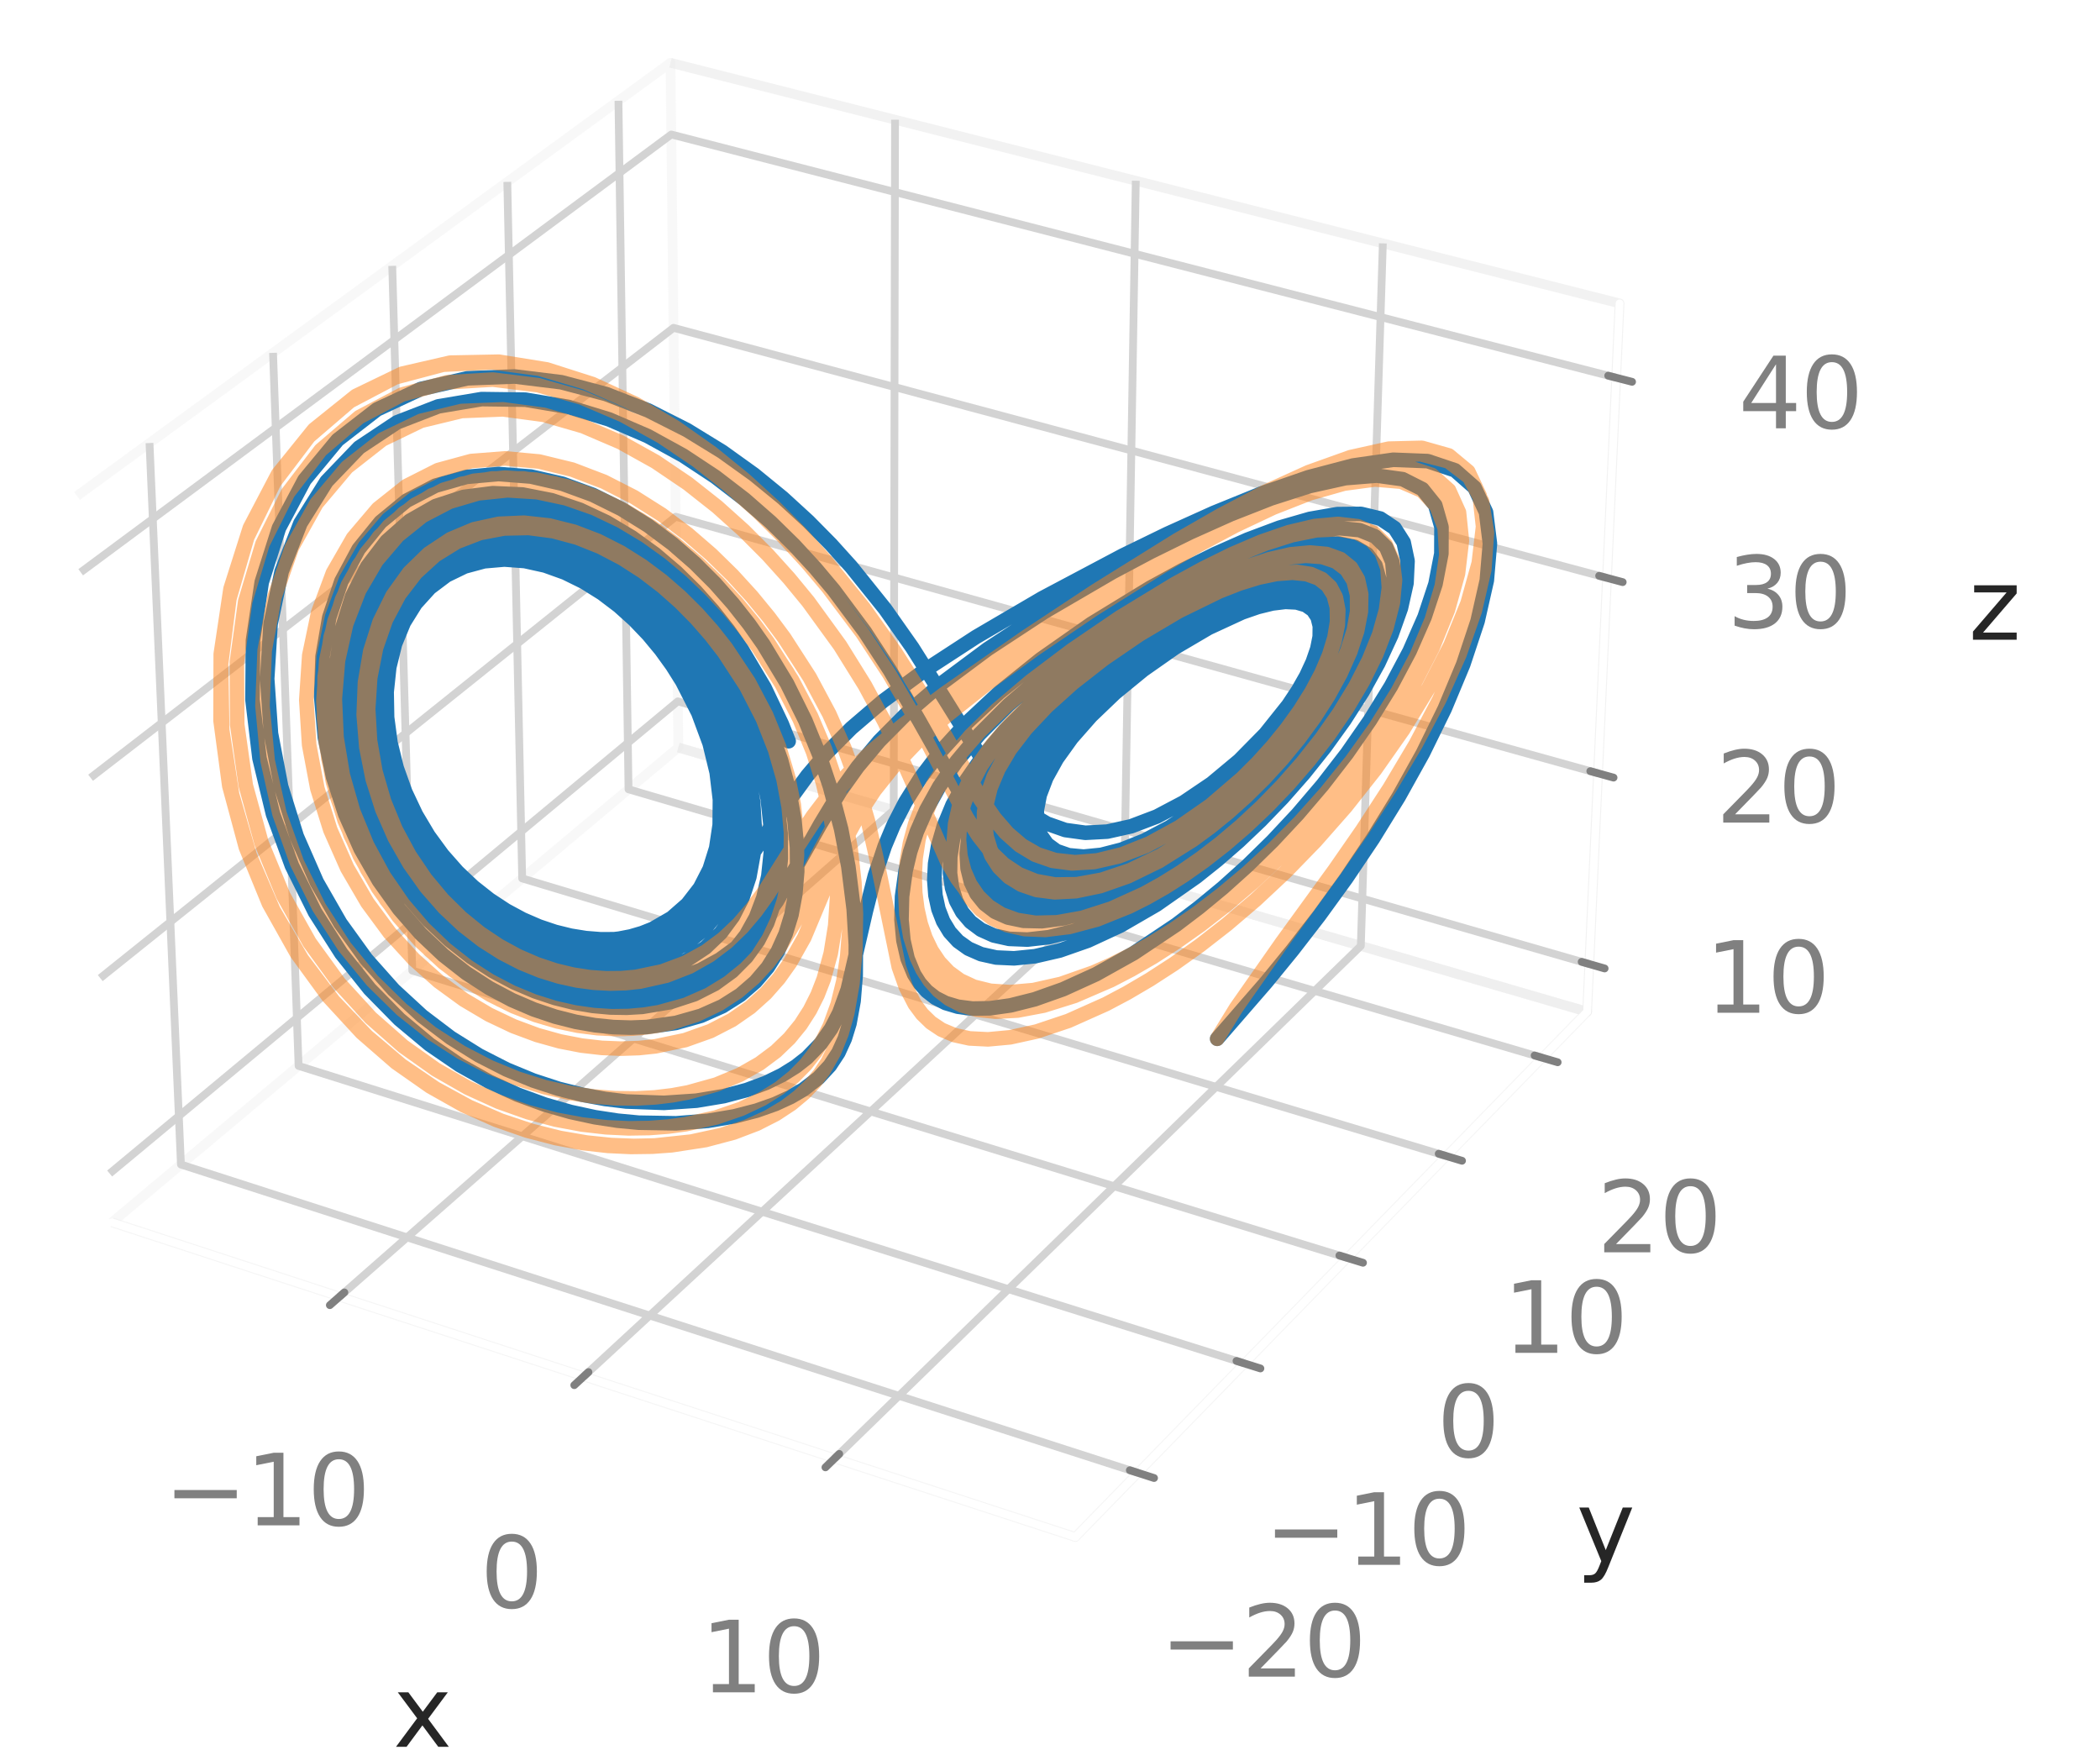 <?xml version="1.0" encoding="utf-8" standalone="no"?>
<!DOCTYPE svg PUBLIC "-//W3C//DTD SVG 1.1//EN"
  "http://www.w3.org/Graphics/SVG/1.1/DTD/svg11.dtd">
<svg xmlns:xlink="http://www.w3.org/1999/xlink" width="216pt" height="180pt" viewBox="0 0 216 180" xmlns="http://www.w3.org/2000/svg" version="1.1">
 <defs>
  <style type="text/css">*{stroke-linejoin: round; stroke-linecap: butt}</style>
 </defs>
 <g id="figure_1">
  <g id="patch_1">
   <path d="M 0 180 
L 216 180 
L 216 0 
L 0 0 
z
" style="fill: #ffffff"/>
  </g>
  <g id="patch_2">
   <path d="M -1 169.2 
L 174.6 169.2 
L 174.6 -1 
" style="fill: none"/>
  </g>
  <g id="pane3d_1">
   <g id="patch_3">
    <path d="M 11.519 125.705 
L 69.772 76.877 
L 68.963 6.457 
L 7.922 51.001 
" style="fill: none; opacity: 0.5; stroke: #f2f2f2; stroke-linejoin: miter"/>
   </g>
  </g>
  <g id="pane3d_2">
   <g id="patch_4">
    <path d="M 69.772 76.877 
L 163.248 104.046 
L 166.584 31.201 
L 68.963 6.457 
" style="fill: none; opacity: 0.5; stroke: #e6e6e6; stroke-linejoin: miter"/>
   </g>
  </g>
  <g id="pane3d_3">
   <g id="patch_5">
    <path d="M 11.519 125.705 
L 110.608 158.068 
L 163.248 104.046 
L 69.772 76.877 
" style="fill: none; opacity: 0.5; stroke: #ececec; stroke-linejoin: miter"/>
   </g>
  </g>
  <g id="axis3d_1">
   <g id="line2d_1">
    <path d="M 11.519 125.705 
L 110.608 158.068 
" style="fill: none; stroke: #ffffff; stroke-width: 0.8; stroke-linecap: round"/>
   </g>
   <g id="text_1">
    <!-- x -->
    <g style="fill: #262626" transform="translate(40.438 179.641) scale(0.1 -0.1)">
     <defs>
      <path id="DejaVuSans-78" d="M 3513 3500 
L 2247 1797 
L 3578 0 
L 2900 0 
L 1881 1375 
L 863 0 
L 184 0 
L 1544 1831 
L 300 3500 
L 978 3500 
L 1906 2253 
L 2834 3500 
L 3513 3500 
z
" transform="scale(0.016)"/>
     </defs>
     <use xlink:href="#DejaVuSans-78"/>
    </g>
   </g>
   <g id="Line3DCollection_1">
    <path d="M 34.924 133.349 
L 91.926 83.316 
L 92.061 12.311 
" style="fill: none; stroke: #d3d3d3; stroke-width: 0.8"/>
    <path d="M 60.042 141.553 
L 115.649 90.211 
L 116.823 18.588 
" style="fill: none; stroke: #d3d3d3; stroke-width: 0.8"/>
    <path d="M 85.85 149.982 
L 139.97 97.28 
L 142.235 25.029 
" style="fill: none; stroke: #d3d3d3; stroke-width: 0.8"/>
   </g>
   <g id="xtick_1">
    <g id="line2d_2">
     <path d="M 88.784 78.616 
" clip-path="url(#p5a71b08b66)" style="fill: none; stroke: #d3d3d3; stroke-width: 0.8; stroke-linecap: round"/>
    </g>
    <g id="line2d_3">
     <path d="M 35.421 132.913 
L 33.928 134.223 
" style="fill: none; stroke: #808080; stroke-width: 0.8; stroke-linecap: round"/>
    </g>
    <g id="text_2">
     <!-- −10 -->
     <g style="fill: #808080" transform="translate(16.855 156.87) scale(0.1 -0.1)">
      <defs>
       <path id="DejaVuSans-2212" d="M 678 2272 
L 4684 2272 
L 4684 1741 
L 678 1741 
L 678 2272 
z
" transform="scale(0.016)"/>
       <path id="DejaVuSans-31" d="M 794 531 
L 1825 531 
L 1825 4091 
L 703 3866 
L 703 4441 
L 1819 4666 
L 2450 4666 
L 2450 531 
L 3481 531 
L 3481 0 
L 794 0 
L 794 531 
z
" transform="scale(0.016)"/>
       <path id="DejaVuSans-30" d="M 2034 4250 
Q 1547 4250 1301 3770 
Q 1056 3291 1056 2328 
Q 1056 1369 1301 889 
Q 1547 409 2034 409 
Q 2525 409 2770 889 
Q 3016 1369 3016 2328 
Q 3016 3291 2770 3770 
Q 2525 4250 2034 4250 
z
M 2034 4750 
Q 2819 4750 3233 4129 
Q 3647 3509 3647 2328 
Q 3647 1150 3233 529 
Q 2819 -91 2034 -91 
Q 1250 -91 836 529 
Q 422 1150 422 2328 
Q 422 3509 836 4129 
Q 1250 4750 2034 4750 
z
" transform="scale(0.016)"/>
      </defs>
      <use xlink:href="#DejaVuSans-2212"/>
      <use xlink:href="#DejaVuSans-31" x="83.789"/>
      <use xlink:href="#DejaVuSans-30" x="147.412"/>
     </g>
    </g>
   </g>
   <g id="xtick_2">
    <g id="line2d_4">
     <path d="M 88.784 78.616 
" clip-path="url(#p5a71b08b66)" style="fill: none; stroke: #d3d3d3; stroke-width: 0.8; stroke-linecap: round"/>
    </g>
    <g id="line2d_5">
     <path d="M 60.527 141.105 
L 59.069 142.451 
" style="fill: none; stroke: #808080; stroke-width: 0.8; stroke-linecap: round"/>
    </g>
    <g id="text_3">
     <!-- 0 -->
     <g style="fill: #808080" transform="translate(49.386 165.338) scale(0.1 -0.1)">
      <use xlink:href="#DejaVuSans-30"/>
     </g>
    </g>
   </g>
   <g id="xtick_3">
    <g id="line2d_6">
     <path d="M 88.784 78.616 
" clip-path="url(#p5a71b08b66)" style="fill: none; stroke: #d3d3d3; stroke-width: 0.8; stroke-linecap: round"/>
    </g>
    <g id="line2d_7">
     <path d="M 86.323 149.522 
L 84.903 150.904 
" style="fill: none; stroke: #808080; stroke-width: 0.8; stroke-linecap: round"/>
    </g>
    <g id="text_4">
     <!-- 10 -->
     <g style="fill: #808080" transform="translate(72.06 174.04) scale(0.1 -0.1)">
      <use xlink:href="#DejaVuSans-31"/>
      <use xlink:href="#DejaVuSans-30" x="63.623"/>
     </g>
    </g>
   </g>
  </g>
  <g id="axis3d_2">
   <g id="line2d_8">
    <path d="M 163.248 104.046 
L 110.608 158.068 
" style="fill: none; stroke: #ffffff; stroke-width: 0.8; stroke-linecap: round"/>
   </g>
   <g id="text_5">
    <!-- y -->
    <g style="fill: #262626" transform="translate(162.134 160.636) scale(0.1 -0.1)">
     <defs>
      <path id="DejaVuSans-79" d="M 2059 -325 
Q 1816 -950 1584 -1140 
Q 1353 -1331 966 -1331 
L 506 -1331 
L 506 -850 
L 844 -850 
Q 1081 -850 1212 -737 
Q 1344 -625 1503 -206 
L 1606 56 
L 191 3500 
L 800 3500 
L 1894 763 
L 2988 3500 
L 3597 3500 
L 2059 -325 
z
" transform="scale(0.016)"/>
     </defs>
     <use xlink:href="#DejaVuSans-79"/>
    </g>
   </g>
   <g id="Line3DCollection_2">
    <path d="M 15.378 45.561 
L 18.611 119.761 
L 117.041 151.466 
" style="fill: none; stroke: #d3d3d3; stroke-width: 0.8"/>
    <path d="M 28.084 36.288 
L 30.712 109.618 
L 128.003 140.216 
" style="fill: none; stroke: #d3d3d3; stroke-width: 0.8"/>
    <path d="M 40.344 27.341 
L 42.406 99.816 
L 138.576 129.366 
" style="fill: none; stroke: #d3d3d3; stroke-width: 0.8"/>
    <path d="M 52.179 18.705 
L 53.711 90.339 
L 148.781 118.893 
" style="fill: none; stroke: #d3d3d3; stroke-width: 0.8"/>
    <path d="M 63.612 10.361 
L 64.648 81.172 
L 158.636 108.779 
" style="fill: none; stroke: #d3d3d3; stroke-width: 0.8"/>
   </g>
   <g id="xtick_4">
    <g id="line2d_9">
     <path d="M 88.784 78.616 
" clip-path="url(#p5a71b08b66)" style="fill: none; stroke: #d3d3d3; stroke-width: 0.8; stroke-linecap: round"/>
    </g>
    <g id="line2d_10">
     <path d="M 116.212 151.199 
L 118.702 152.001 
" style="fill: none; stroke: #808080; stroke-width: 0.8; stroke-linecap: round"/>
    </g>
    <g id="text_6">
     <!-- −20 -->
     <g style="fill: #808080" transform="translate(119.317 172.428) scale(0.1 -0.1)">
      <defs>
       <path id="DejaVuSans-32" d="M 1228 531 
L 3431 531 
L 3431 0 
L 469 0 
L 469 531 
Q 828 903 1448 1529 
Q 2069 2156 2228 2338 
Q 2531 2678 2651 2914 
Q 2772 3150 2772 3378 
Q 2772 3750 2511 3984 
Q 2250 4219 1831 4219 
Q 1534 4219 1204 4116 
Q 875 4013 500 3803 
L 500 4441 
Q 881 4594 1212 4672 
Q 1544 4750 1819 4750 
Q 2544 4750 2975 4387 
Q 3406 4025 3406 3419 
Q 3406 3131 3298 2873 
Q 3191 2616 2906 2266 
Q 2828 2175 2409 1742 
Q 1991 1309 1228 531 
z
" transform="scale(0.016)"/>
      </defs>
      <use xlink:href="#DejaVuSans-2212"/>
      <use xlink:href="#DejaVuSans-32" x="83.789"/>
      <use xlink:href="#DejaVuSans-30" x="147.412"/>
     </g>
    </g>
   </g>
   <g id="xtick_5">
    <g id="line2d_11">
     <path d="M 88.784 78.616 
" clip-path="url(#p5a71b08b66)" style="fill: none; stroke: #d3d3d3; stroke-width: 0.8; stroke-linecap: round"/>
    </g>
    <g id="line2d_12">
     <path d="M 127.184 139.959 
L 129.643 140.732 
" style="fill: none; stroke: #808080; stroke-width: 0.8; stroke-linecap: round"/>
    </g>
    <g id="text_7">
     <!-- −10 -->
     <g style="fill: #808080" transform="translate(130.056 160.927) scale(0.1 -0.1)">
      <use xlink:href="#DejaVuSans-2212"/>
      <use xlink:href="#DejaVuSans-31" x="83.789"/>
      <use xlink:href="#DejaVuSans-30" x="147.412"/>
     </g>
    </g>
   </g>
   <g id="xtick_6">
    <g id="line2d_13">
     <path d="M 88.784 78.616 
" clip-path="url(#p5a71b08b66)" style="fill: none; stroke: #d3d3d3; stroke-width: 0.8; stroke-linecap: round"/>
    </g>
    <g id="line2d_14">
     <path d="M 137.767 129.117 
L 140.195 129.863 
" style="fill: none; stroke: #808080; stroke-width: 0.8; stroke-linecap: round"/>
    </g>
    <g id="text_8">
     <!-- 0 -->
     <g style="fill: #808080" transform="translate(147.786 149.834) scale(0.1 -0.1)">
      <use xlink:href="#DejaVuSans-30"/>
     </g>
    </g>
   </g>
   <g id="xtick_7">
    <g id="line2d_15">
     <path d="M 88.784 78.616 
" clip-path="url(#p5a71b08b66)" style="fill: none; stroke: #d3d3d3; stroke-width: 0.8; stroke-linecap: round"/>
    </g>
    <g id="line2d_16">
     <path d="M 147.982 118.653 
L 150.38 119.374 
" style="fill: none; stroke: #808080; stroke-width: 0.8; stroke-linecap: round"/>
    </g>
    <g id="text_9">
     <!-- 10 -->
     <g style="fill: #808080" transform="translate(154.602 139.128) scale(0.1 -0.1)">
      <use xlink:href="#DejaVuSans-31"/>
      <use xlink:href="#DejaVuSans-30" x="63.623"/>
     </g>
    </g>
   </g>
   <g id="xtick_8">
    <g id="line2d_17">
     <path d="M 88.784 78.616 
" clip-path="url(#p5a71b08b66)" style="fill: none; stroke: #d3d3d3; stroke-width: 0.8; stroke-linecap: round"/>
    </g>
    <g id="line2d_18">
     <path d="M 157.847 108.547 
L 160.216 109.243 
" style="fill: none; stroke: #808080; stroke-width: 0.8; stroke-linecap: round"/>
    </g>
    <g id="text_10">
     <!-- 20 -->
     <g style="fill: #808080" transform="translate(164.257 128.789) scale(0.1 -0.1)">
      <use xlink:href="#DejaVuSans-32"/>
      <use xlink:href="#DejaVuSans-30" x="63.623"/>
     </g>
    </g>
   </g>
  </g>
  <g id="axis3d_3">
   <g id="line2d_19">
    <path d="M 163.248 104.046 
L 166.584 31.201 
" style="fill: none; stroke: #ffffff; stroke-width: 0.8; stroke-linecap: round"/>
   </g>
   <g id="text_11">
    <!-- z -->
    <g style="fill: #262626" transform="translate(202.495 65.79) scale(0.1 -0.1)">
     <defs>
      <path id="DejaVuSans-7a" d="M 353 3500 
L 3084 3500 
L 3084 2975 
L 922 459 
L 3084 459 
L 3084 0 
L 275 0 
L 275 525 
L 2438 3041 
L 353 3041 
L 353 3500 
z
" transform="scale(0.016)"/>
     </defs>
     <use xlink:href="#DejaVuSans-7a"/>
    </g>
   </g>
   <g id="Line3DCollection_3">
    <path d="M 163.472 99.143 
L 69.718 72.127 
L 11.278 120.685 
" style="fill: none; stroke: #d3d3d3; stroke-width: 0.8"/>
    <path d="M 164.371 79.527 
L 69.5 53.14 
L 10.31 100.588 
" style="fill: none; stroke: #d3d3d3; stroke-width: 0.8"/>
    <path d="M 165.291 59.433 
L 69.276 33.714 
L 9.318 79.984 
" style="fill: none; stroke: #d3d3d3; stroke-width: 0.8"/>
    <path d="M 166.234 38.844 
L 69.047 13.832 
L 8.3 58.852 
" style="fill: none; stroke: #d3d3d3; stroke-width: 0.8"/>
   </g>
   <g id="xtick_9">
    <g id="line2d_20">
     <path d="M 88.784 78.616 
" style="fill: none; stroke: #d3d3d3; stroke-width: 0.8; stroke-linecap: round"/>
    </g>
    <g id="line2d_21">
     <path d="M 162.685 98.916 
L 165.048 99.597 
" style="fill: none; stroke: #808080; stroke-width: 0.8; stroke-linecap: round"/>
    </g>
    <g id="text_12">
     <!-- 10 -->
     <g style="fill: #808080" transform="translate(175.384 104.155) scale(0.1 -0.1)">
      <use xlink:href="#DejaVuSans-31"/>
      <use xlink:href="#DejaVuSans-30" x="63.623"/>
     </g>
    </g>
   </g>
   <g id="xtick_10">
    <g id="line2d_22">
     <path d="M 88.784 78.616 
" style="fill: none; stroke: #d3d3d3; stroke-width: 0.8; stroke-linecap: round"/>
    </g>
    <g id="line2d_23">
     <path d="M 163.574 79.305 
L 165.966 79.97 
" style="fill: none; stroke: #808080; stroke-width: 0.8; stroke-linecap: round"/>
    </g>
    <g id="text_13">
     <!-- 20 -->
     <g style="fill: #808080" transform="translate(176.497 84.597) scale(0.1 -0.1)">
      <use xlink:href="#DejaVuSans-32"/>
      <use xlink:href="#DejaVuSans-30" x="63.623"/>
     </g>
    </g>
   </g>
   <g id="xtick_11">
    <g id="line2d_24">
     <path d="M 88.784 78.616 
" style="fill: none; stroke: #d3d3d3; stroke-width: 0.8; stroke-linecap: round"/>
    </g>
    <g id="line2d_25">
     <path d="M 164.484 59.217 
L 166.906 59.866 
" style="fill: none; stroke: #808080; stroke-width: 0.8; stroke-linecap: round"/>
    </g>
    <g id="text_14">
     <!-- 30 -->
     <g style="fill: #808080" transform="translate(177.637 64.566) scale(0.1 -0.1)">
      <defs>
       <path id="DejaVuSans-33" d="M 2597 2516 
Q 3050 2419 3304 2112 
Q 3559 1806 3559 1356 
Q 3559 666 3084 287 
Q 2609 -91 1734 -91 
Q 1441 -91 1130 -33 
Q 819 25 488 141 
L 488 750 
Q 750 597 1062 519 
Q 1375 441 1716 441 
Q 2309 441 2620 675 
Q 2931 909 2931 1356 
Q 2931 1769 2642 2001 
Q 2353 2234 1838 2234 
L 1294 2234 
L 1294 2753 
L 1863 2753 
Q 2328 2753 2575 2939 
Q 2822 3125 2822 3475 
Q 2822 3834 2567 4026 
Q 2313 4219 1838 4219 
Q 1578 4219 1281 4162 
Q 984 4106 628 3988 
L 628 4550 
Q 988 4650 1302 4700 
Q 1616 4750 1894 4750 
Q 2613 4750 3031 4423 
Q 3450 4097 3450 3541 
Q 3450 3153 3228 2886 
Q 3006 2619 2597 2516 
z
" transform="scale(0.016)"/>
      </defs>
      <use xlink:href="#DejaVuSans-33"/>
      <use xlink:href="#DejaVuSans-30" x="63.623"/>
     </g>
    </g>
   </g>
   <g id="xtick_12">
    <g id="line2d_26">
     <path d="M 88.784 78.616 
" style="fill: none; stroke: #d3d3d3; stroke-width: 0.8; stroke-linecap: round"/>
    </g>
    <g id="line2d_27">
     <path d="M 165.416 38.634 
L 167.87 39.265 
" style="fill: none; stroke: #808080; stroke-width: 0.8; stroke-linecap: round"/>
    </g>
    <g id="text_15">
     <!-- 40 -->
     <g style="fill: #808080" transform="translate(178.805 44.044) scale(0.1 -0.1)">
      <defs>
       <path id="DejaVuSans-34" d="M 2419 4116 
L 825 1625 
L 2419 1625 
L 2419 4116 
z
M 2253 4666 
L 3047 4666 
L 3047 1625 
L 3713 1625 
L 3713 1100 
L 3047 1100 
L 3047 0 
L 2419 0 
L 2419 1100 
L 313 1100 
L 313 1709 
L 2253 4666 
z
" transform="scale(0.016)"/>
      </defs>
      <use xlink:href="#DejaVuSans-34"/>
      <use xlink:href="#DejaVuSans-30" x="63.623"/>
     </g>
    </g>
   </g>
  </g>
  <g id="axes_1">
   <g id="line2d_28">
    <path d="M 125.195 106.83 
L 130.238 101.021 
L 132.929 97.728 
L 135.687 94.163 
L 138.466 90.331 
L 141.213 86.246 
L 143.866 81.941 
L 146.353 77.467 
L 148.594 72.897 
L 150.502 68.329 
L 151.98 63.88 
L 152.929 59.69 
L 153.249 55.907 
L 152.849 52.677 
L 151.661 50.132 
L 149.653 48.365 
L 146.841 47.421 
L 143.3 47.282 
L 139.157 47.876 
L 134.58 49.081 
L 129.753 50.752 
L 124.856 52.741 
L 120.047 54.91 
L 115.448 57.149 
L 107.188 61.528 
L 100.381 65.513 
L 94.985 69.025 
L 90.794 72.12 
L 87.558 74.89 
L 85.039 77.421 
L 83.036 79.776 
L 80.647 83.058 
L 76.68 88.856 
L 75.307 90.547 
L 73.813 92.094 
L 72.152 93.475 
L 70.284 94.661 
L 68.178 95.612 
L 65.809 96.278 
L 63.163 96.593 
L 61.737 96.595 
L 60.245 96.476 
L 58.692 96.226 
L 57.086 95.83 
L 55.434 95.274 
L 53.75 94.545 
L 52.049 93.63 
L 50.35 92.516 
L 48.675 91.195 
L 47.051 89.66 
L 45.507 87.909 
L 44.074 85.95 
L 42.789 83.793 
L 41.686 81.461 
L 40.801 78.985 
L 40.168 76.408 
L 39.815 73.78 
L 39.767 71.16 
L 40.038 68.614 
L 40.631 66.209 
L 41.54 64.009 
L 42.746 62.073 
L 44.217 60.45 
L 45.914 59.173 
L 47.79 58.263 
L 49.795 57.722 
L 51.876 57.541 
L 53.986 57.698 
L 56.08 58.162 
L 58.121 58.895 
L 60.077 59.859 
L 61.925 61.015 
L 63.649 62.323 
L 65.237 63.749 
L 66.684 65.262 
L 67.988 66.834 
L 69.149 68.441 
L 70.173 70.065 
L 71.824 73.299 
L 72.988 76.441 
L 73.716 79.431 
L 74.05 82.236 
L 74.026 84.835 
L 73.668 87.218 
L 72.992 89.376 
L 72.004 91.303 
L 70.704 92.985 
L 69.086 94.402 
L 67.144 95.523 
L 66.049 95.959 
L 64.872 96.303 
L 63.613 96.546 
L 62.274 96.68 
L 60.858 96.693 
L 59.369 96.574 
L 57.814 96.311 
L 56.2 95.889 
L 54.54 95.296 
L 52.847 94.517 
L 51.139 93.54 
L 49.437 92.352 
L 47.765 90.947 
L 46.152 89.319 
L 44.63 87.469 
L 43.232 85.405 
L 41.995 83.143 
L 40.957 80.709 
L 40.153 78.14 
L 39.617 75.482 
L 39.378 72.791 
L 39.457 70.131 
L 39.864 67.572 
L 40.601 65.181 
L 41.655 63.025 
L 43.002 61.16 
L 44.606 59.631 
L 46.424 58.468 
L 48.405 57.684 
L 50.495 57.278 
L 52.643 57.233 
L 54.8 57.521 
L 56.923 58.109 
L 58.976 58.956 
L 60.932 60.022 
L 62.768 61.266 
L 64.471 62.649 
L 66.032 64.138 
L 67.447 65.702 
L 68.716 67.314 
L 69.842 68.953 
L 71.682 72.24 
L 73.016 75.455 
L 73.895 78.529 
L 74.367 81.422 
L 74.472 84.112 
L 74.238 86.587 
L 73.684 88.842 
L 72.82 90.87 
L 71.646 92.661 
L 70.158 94.2 
L 68.348 95.462 
L 67.319 95.978 
L 66.207 96.409 
L 65.012 96.748 
L 63.733 96.986 
L 62.373 97.115 
L 60.935 97.122 
L 59.422 96.996 
L 57.84 96.724 
L 56.199 96.292 
L 54.51 95.685 
L 52.787 94.89 
L 51.047 93.893 
L 49.312 92.681 
L 47.608 91.246 
L 45.963 89.583 
L 44.41 87.691 
L 42.984 85.58 
L 41.722 83.265 
L 40.665 80.773 
L 39.847 78.141 
L 39.305 75.417 
L 39.069 72.659 
L 39.158 69.935 
L 39.587 67.314 
L 40.354 64.869 
L 41.447 62.668 
L 42.84 60.769 
L 44.497 59.218 
L 46.37 58.044 
L 48.408 57.262 
L 50.555 56.867 
L 52.757 56.842 
L 54.965 57.158 
L 57.134 57.777 
L 59.229 58.659 
L 61.22 59.761 
L 63.088 61.041 
L 64.817 62.46 
L 66.4 63.983 
L 67.834 65.578 
L 69.119 67.22 
L 70.258 68.886 
L 72.12 72.221 
L 73.472 75.476 
L 74.367 78.583 
L 74.857 81.505 
L 74.981 84.221 
L 74.77 86.722 
L 74.243 89.003 
L 73.409 91.06 
L 72.27 92.886 
L 70.818 94.466 
L 69.046 95.78 
L 68.036 96.325 
L 66.943 96.79 
L 65.764 97.166 
L 64.501 97.446 
L 63.154 97.62 
L 61.724 97.677 
L 60.216 97.607 
L 58.635 97.394 
L 56.987 97.027 
L 55.283 96.489 
L 53.537 95.765 
L 51.763 94.841 
L 49.983 93.702 
L 48.22 92.338 
L 46.502 90.741 
L 44.863 88.908 
L 43.335 86.841 
L 41.959 84.555 
L 40.774 82.071 
L 39.819 79.421 
L 39.133 76.651 
L 38.748 73.818 
L 38.693 70.985 
L 38.984 68.228 
L 39.627 65.619 
L 40.616 63.234 
L 41.928 61.138 
L 43.531 59.385 
L 45.378 58.013 
L 47.418 57.044 
L 49.593 56.479 
L 51.846 56.306 
L 54.124 56.498 
L 56.377 57.019 
L 58.565 57.827 
L 60.655 58.876 
L 62.624 60.124 
L 64.454 61.527 
L 66.136 63.049 
L 67.665 64.654 
L 69.04 66.315 
L 70.265 68.007 
L 71.343 69.711 
L 73.089 73.088 
L 74.336 76.354 
L 75.141 79.452 
L 75.554 82.354 
L 75.614 85.044 
L 75.35 87.518 
L 74.779 89.772 
L 73.908 91.804 
L 72.735 93.609 
L 71.253 95.175 
L 69.449 96.478 
L 67.311 97.484 
L 66.113 97.859 
L 64.829 98.14 
L 63.458 98.315 
L 62.003 98.375 
L 60.466 98.306 
L 58.852 98.095 
L 57.168 97.728 
L 55.424 97.188 
L 53.634 96.46 
L 51.812 95.527 
L 49.98 94.374 
L 48.162 92.989 
L 46.386 91.363 
L 44.687 89.491 
L 43.099 87.375 
L 41.664 85.027 
L 40.422 82.469 
L 39.416 79.734 
L 38.687 76.868 
L 38.269 73.929 
L 38.193 70.985 
L 38.478 68.113 
L 39.131 65.392 
L 40.145 62.901 
L 41.5 60.71 
L 43.159 58.877 
L 45.075 57.443 
L 47.192 56.43 
L 49.451 55.84 
L 51.79 55.659 
L 54.153 55.858 
L 56.489 56.399 
L 58.754 57.236 
L 60.917 58.323 
L 62.951 59.612 
L 64.841 61.059 
L 66.575 62.625 
L 68.15 64.276 
L 69.567 65.98 
L 70.828 67.714 
L 71.94 69.456 
L 73.744 72.905 
L 75.043 76.233 
L 75.897 79.387 
L 76.361 82.339 
L 76.476 85.076 
L 76.274 87.595 
L 75.771 89.897 
L 74.977 91.983 
L 73.89 93.851 
L 72.502 95.493 
L 70.8 96.892 
L 68.766 98.018 
L 67.619 98.465 
L 66.385 98.826 
L 65.061 99.092 
L 63.648 99.252 
L 62.148 99.296 
L 60.562 99.21 
L 58.895 98.979 
L 57.156 98.589 
L 55.352 98.02 
L 53.498 97.257 
L 51.611 96.282 
L 49.711 95.079 
L 47.824 93.632 
L 45.981 91.932 
L 44.216 89.973 
L 42.568 87.758 
L 41.079 85.296 
L 39.795 82.612 
L 38.759 79.741 
L 38.015 76.731 
L 37.601 73.644 
L 37.55 70.556 
L 37.881 67.547 
L 38.602 64.705 
L 39.704 62.113 
L 41.163 59.845 
L 42.94 57.962 
L 44.982 56.507 
L 47.229 55.499 
L 49.616 54.938 
L 52.077 54.806 
L 54.553 55.07 
L 56.991 55.685 
L 59.347 56.602 
L 61.587 57.771 
L 63.687 59.14 
L 65.631 60.665 
L 67.41 62.304 
L 69.023 64.022 
L 70.471 65.787 
L 71.758 67.576 
L 72.893 69.368 
L 74.735 72.9 
L 76.068 76.295 
L 76.96 79.502 
L 77.468 82.498 
L 77.638 85.275 
L 77.5 87.833 
L 77.076 90.177 
L 76.374 92.312 
L 75.394 94.239 
L 74.126 95.957 
L 72.557 97.454 
L 70.665 98.71 
L 68.43 99.687 
L 67.178 100.056 
L 65.833 100.334 
L 64.395 100.51 
L 62.864 100.572 
L 61.242 100.508 
L 59.533 100.301 
L 57.742 99.935 
L 55.879 99.391 
L 53.956 98.65 
L 51.989 97.694 
L 49.998 96.502 
L 48.01 95.057 
L 46.055 93.346 
L 44.168 91.359 
L 42.39 89.095 
L 40.767 86.561 
L 39.345 83.777 
L 38.174 80.775 
L 37.303 77.605 
L 36.775 74.331 
L 36.628 71.029 
L 36.889 67.789 
L 37.569 64.705 
L 38.664 61.871 
L 40.152 59.372 
L 41.992 57.278 
L 44.129 55.641 
L 46.498 54.485 
L 49.027 53.814 
L 51.644 53.609 
L 54.282 53.833 
L 56.883 54.439 
L 59.398 55.372 
L 61.789 56.575 
L 64.03 57.995 
L 66.104 59.579 
L 68.003 61.284 
L 69.724 63.07 
L 71.269 64.905 
L 72.646 66.762 
L 73.862 68.62 
L 75.85 72.276 
L 77.315 75.781 
L 78.332 79.087 
L 78.968 82.172 
L 79.273 85.03 
L 79.286 87.666 
L 79.03 90.09 
L 78.52 92.31 
L 77.757 94.336 
L 76.736 96.172 
L 75.444 97.819 
L 73.858 99.268 
L 71.954 100.499 
L 69.703 101.48 
L 67.078 102.158 
L 65.619 102.36 
L 64.061 102.456 
L 62.403 102.432 
L 60.647 102.27 
L 58.798 101.955 
L 56.863 101.465 
L 54.853 100.779 
L 52.781 99.875 
L 50.668 98.731 
L 48.538 97.323 
L 46.421 95.634 
L 44.353 93.647 
L 42.377 91.354 
L 40.539 88.755 
L 38.893 85.863 
L 37.492 82.707 
L 36.394 79.33 
L 35.65 75.796 
L 35.31 72.184 
L 35.409 68.593 
L 35.971 65.126 
L 36.999 61.895 
L 38.477 59.001 
L 40.367 56.534 
L 42.611 54.56 
L 45.136 53.118 
L 47.863 52.218 
L 50.709 51.844 
L 53.594 51.958 
L 56.448 52.507 
L 59.216 53.427 
L 61.851 54.654 
L 64.323 56.125 
L 66.612 57.78 
L 68.709 59.568 
L 70.61 61.446 
L 72.321 63.376 
L 73.848 65.328 
L 75.201 67.279 
L 77.435 71.111 
L 79.119 74.773 
L 80.345 78.216 
L 81.191 81.421 
L 81.719 84.386 
L 81.977 87.12 
L 81.998 89.637 
L 81.804 91.951 
L 81.407 94.08 
L 80.807 96.037 
L 79.999 97.834 
L 78.968 99.479 
L 77.694 100.974 
L 76.147 102.316 
L 74.296 103.488 
L 72.101 104.464 
L 69.525 105.198 
L 66.53 105.619 
L 64.867 105.682 
L 63.091 105.626 
L 61.203 105.434 
L 59.207 105.084 
L 57.107 104.552 
L 54.914 103.813 
L 52.643 102.839 
L 50.314 101.601 
L 47.953 100.071 
L 45.594 98.222 
L 43.278 96.031 
L 41.052 93.484 
L 38.973 90.576 
L 37.102 87.315 
L 35.506 83.731 
L 34.253 79.873 
L 33.409 75.814 
L 33.035 71.651 
L 33.178 67.502 
L 33.868 63.499 
L 35.111 59.78 
L 36.886 56.472 
L 39.143 53.686 
L 41.808 51.498 
L 44.788 49.949 
L 47.982 49.044 
L 51.285 48.75 
L 54.604 49.01 
L 57.857 49.753 
L 60.98 50.895 
L 63.926 52.355 
L 66.667 54.058 
L 69.185 55.936 
L 71.475 57.932 
L 73.543 59.996 
L 75.396 62.093 
L 77.048 64.191 
L 78.513 66.269 
L 80.95 70.299 
L 82.832 74.098 
L 84.272 77.632 
L 85.366 80.89 
L 86.521 85.277 
L 87.259 89.115 
L 87.809 93.492 
L 88.028 97.166 
L 88.012 100.276 
L 87.796 102.94 
L 87.372 105.255 
L 86.892 106.812 
L 86.237 108.248 
L 85.357 109.588 
L 84.185 110.853 
L 82.627 112.053 
L 81.317 112.816 
L 79.736 113.541 
L 77.832 114.214 
L 75.545 114.805 
L 72.805 115.267 
L 69.542 115.523 
L 65.687 115.457 
L 63.521 115.252 
L 61.191 114.897 
L 58.697 114.358 
L 56.045 113.598 
L 53.245 112.574 
L 50.315 111.236 
L 47.285 109.535 
L 44.191 107.415 
L 41.086 104.824 
L 38.032 101.715 
L 35.107 98.052 
L 32.403 93.819 
L 30.023 89.024 
L 28.08 83.714 
L 26.691 77.98 
L 25.971 71.963 
L 26.022 65.853 
L 26.919 59.881 
L 28.693 54.299 
L 31.323 49.351 
L 34.728 45.242 
L 38.772 42.108 
L 43.281 40.005 
L 48.062 38.906 
L 52.931 38.719 
L 57.729 39.309 
L 62.332 40.521 
L 66.653 42.204 
L 70.644 44.22 
L 74.282 46.451 
L 77.565 48.806 
L 80.509 51.211 
L 83.135 53.616 
L 85.471 55.981 
L 87.548 58.282 
L 91.039 62.629 
L 93.829 66.588 
L 97.105 71.774 
L 101.29 78.509 
L 102.809 80.576 
L 104.347 82.297 
L 105.959 83.673 
L 107.689 84.698 
L 109.572 85.361 
L 111.635 85.644 
L 113.892 85.523 
L 116.347 84.975 
L 118.984 83.974 
L 121.765 82.506 
L 124.625 80.572 
L 127.465 78.204 
L 130.149 75.477 
L 132.51 72.52 
L 133.51 71.012 
L 134.357 69.522 
L 135.025 68.082 
L 135.494 66.723 
L 135.742 65.48 
L 135.755 64.384 
L 135.524 63.463 
L 135.044 62.741 
L 134.322 62.234 
L 133.369 61.953 
L 132.205 61.897 
L 130.857 62.062 
L 129.358 62.432 
L 127.743 62.991 
L 124.314 64.574 
L 120.852 66.607 
L 117.59 68.893 
L 114.684 71.273 
L 112.22 73.632 
L 110.23 75.895 
L 108.706 78.017 
L 107.622 79.972 
L 106.945 81.746 
L 106.641 83.327 
L 106.681 84.708 
L 107.042 85.876 
L 107.708 86.819 
L 108.669 87.519 
L 109.92 87.953 
L 111.458 88.095 
L 113.279 87.913 
L 115.374 87.373 
L 117.726 86.438 
L 120.303 85.076 
L 123.051 83.268 
L 125.888 81.013 
L 128.699 78.346 
L 131.333 75.353 
L 133.604 72.176 
L 134.541 70.582 
L 135.309 69.024 
L 135.885 67.536 
L 136.246 66.153 
L 136.372 64.908 
L 136.251 63.833 
L 135.874 62.955 
L 135.242 62.296 
L 134.364 61.869 
L 133.257 61.68 
L 131.944 61.725 
L 130.458 61.994 
L 128.834 62.469 
L 127.111 63.127 
L 123.52 64.885 
L 119.97 67.051 
L 116.683 69.428 
L 113.8 71.861 
L 111.39 74.245 
L 109.468 76.514 
L 108.02 78.63 
L 107.011 80.572 
L 106.406 82.328 
L 106.169 83.89 
L 106.271 85.249 
L 106.691 86.395 
L 107.413 87.314 
L 108.429 87.987 
L 109.735 88.392 
L 111.329 88.501 
L 113.209 88.28 
L 115.368 87.693 
L 117.787 86.702 
L 120.436 85.274 
L 123.258 83.386 
L 126.168 81.038 
L 129.045 78.268 
L 131.732 75.165 
L 134.036 71.882 
L 134.977 70.24 
L 135.741 68.639 
L 136.303 67.115 
L 136.639 65.705 
L 136.729 64.444 
L 136.561 63.364 
L 136.128 62.493 
L 135.431 61.853 
L 134.48 61.455 
L 133.294 61.305 
L 131.901 61.397 
L 130.334 61.718 
L 128.631 62.248 
L 126.834 62.962 
L 123.117 64.828 
L 119.474 67.089 
L 116.126 69.541 
L 113.209 72.032 
L 110.786 74.459 
L 108.865 76.762 
L 107.424 78.904 
L 106.426 80.868 
L 105.832 82.645 
L 105.604 84.227 
L 105.714 85.607 
L 106.138 86.775 
L 106.863 87.718 
L 107.881 88.417 
L 109.188 88.851 
L 110.786 88.99 
L 112.673 88.801 
L 114.845 88.246 
L 117.289 87.283 
L 119.976 85.877 
L 122.853 83.999 
L 125.84 81.643 
L 128.819 78.839 
L 131.631 75.669 
L 132.914 73.989 
L 134.08 72.279 
L 135.099 70.569 
L 135.944 68.891 
L 136.585 67.283 
L 136.998 65.783 
L 137.16 64.428 
L 137.055 63.255 
L 136.674 62.293 
L 136.016 61.567 
L 135.089 61.094 
L 133.91 60.879 
L 132.508 60.919 
L 130.915 61.203 
L 129.172 61.709 
L 127.321 62.413 
L 125.406 63.284 
L 121.545 65.407 
L 117.87 67.842 
L 114.574 70.398 
L 111.762 72.94 
L 109.472 75.383 
L 107.692 77.678 
L 106.388 79.801 
L 105.519 81.739 
L 105.041 83.486 
L 104.917 85.037 
L 105.12 86.385 
L 105.63 87.52 
L 106.434 88.429 
L 107.528 89.093 
L 108.912 89.487 
L 110.588 89.582 
L 112.557 89.34 
L 114.817 88.721 
L 117.355 87.683 
L 120.143 86.184 
L 123.125 84.195 
L 126.218 81.708 
L 129.296 78.756 
L 132.19 75.426 
L 133.504 73.666 
L 134.691 71.878 
L 135.721 70.095 
L 136.564 68.351 
L 137.188 66.688 
L 137.569 65.145 
L 137.683 63.762 
L 137.513 62.577 
L 137.051 61.622 
L 136.298 60.921 
L 135.265 60.489 
L 133.973 60.329 
L 132.452 60.436 
L 130.74 60.795 
L 128.881 61.381 
L 126.922 62.166 
L 124.907 63.117 
L 120.884 65.385 
L 117.096 67.94 
L 113.732 70.588 
L 110.888 73.199 
L 108.587 75.693 
L 106.81 78.028 
L 105.516 80.184 
L 104.656 82.153 
L 104.185 83.93 
L 104.065 85.512 
L 104.265 86.895 
L 104.767 88.069 
L 105.558 89.022 
L 106.635 89.736 
L 108 90.186 
L 109.658 90.342 
L 111.613 90.169 
L 113.869 89.623 
L 116.417 88.658 
L 119.237 87.229 
L 122.283 85.295 
L 125.479 82.839 
L 128.706 79.875 
L 131.802 76.475 
L 133.237 74.653 
L 134.557 72.783 
L 135.73 70.896 
L 136.723 69.03 
L 137.504 67.224 
L 138.041 65.523 
L 138.308 63.969 
L 138.283 62.607 
L 137.95 61.472 
L 137.305 60.597 
L 136.354 60.003 
L 135.114 59.699 
L 133.613 59.685 
L 131.889 59.947 
L 129.988 60.463 
L 127.957 61.203 
L 125.849 62.133 
L 123.71 63.217 
L 119.515 65.704 
L 115.648 68.417 
L 112.275 71.169 
L 109.466 73.844 
L 107.225 76.376 
L 105.517 78.734 
L 104.288 80.905 
L 103.487 82.886 
L 103.063 84.677 
L 102.978 86.276 
L 103.203 87.68 
L 103.718 88.88 
L 104.514 89.865 
L 105.59 90.618 
L 106.949 91.114 
L 108.599 91.324 
L 110.552 91.211 
L 112.812 90.73 
L 115.381 89.832 
L 118.245 88.464 
L 121.368 86.577 
L 124.682 84.14 
L 128.08 81.151 
L 131.402 77.662 
L 132.971 75.766 
L 134.439 73.799 
L 135.771 71.793 
L 136.932 69.784 
L 137.887 67.814 
L 138.599 65.929 
L 139.036 64.179 
L 139.17 62.61 
L 138.98 61.268 
L 138.453 60.192 
L 137.591 59.411 
L 136.404 58.941 
L 134.92 58.787 
L 133.173 58.94 
L 131.212 59.379 
L 129.089 60.073 
L 126.86 60.985 
L 124.58 62.076 
L 120.062 64.635 
L 115.861 67.465 
L 112.174 70.353 
L 109.087 73.166 
L 106.606 75.831 
L 104.692 78.316 
L 103.286 80.609 
L 102.325 82.711 
L 101.751 84.625 
L 101.519 86.353 
L 101.594 87.895 
L 101.951 89.247 
L 102.578 90.401 
L 103.471 91.344 
L 104.632 92.058 
L 106.073 92.519 
L 107.805 92.693 
L 109.846 92.541 
L 112.206 92.014 
L 114.893 91.057 
L 117.896 89.609 
L 121.184 87.614 
L 124.691 85.028 
L 128.307 81.841 
L 130.106 80.033 
L 131.865 78.097 
L 133.554 76.053 
L 135.138 73.927 
L 136.582 71.751 
L 137.845 69.566 
L 138.887 67.418 
L 139.667 65.359 
L 140.149 63.444 
L 140.299 61.728 
L 140.092 60.263 
L 139.513 59.092 
L 138.562 58.248 
L 137.252 57.752 
L 135.612 57.606 
L 133.684 57.798 
L 131.523 58.303 
L 129.189 59.084 
L 126.746 60.098 
L 124.257 61.299 
L 121.777 62.639 
L 117.036 65.578 
L 112.798 68.643 
L 109.198 71.659 
L 106.265 74.529 
L 103.96 77.211 
L 102.216 79.694 
L 100.956 81.982 
L 100.11 84.082 
L 99.618 86.001 
L 99.434 87.745 
L 99.524 89.316 
L 99.867 90.712 
L 100.45 91.928 
L 101.273 92.952 
L 102.342 93.771 
L 103.67 94.362 
L 105.274 94.697 
L 107.178 94.739 
L 109.404 94.442 
L 111.971 93.749 
L 114.891 92.594 
L 118.158 90.906 
L 121.74 88.614 
L 125.564 85.665 
L 127.529 83.936 
L 129.502 82.041 
L 131.457 79.989 
L 133.363 77.796 
L 135.184 75.484 
L 136.88 73.085 
L 138.408 70.64 
L 139.721 68.196 
L 140.772 65.813 
L 141.513 63.551 
L 141.9 61.478 
L 141.896 59.658 
L 141.476 58.149 
L 140.625 57 
L 139.349 56.241 
L 137.673 55.888 
L 135.638 55.934 
L 133.304 56.353 
L 130.741 57.105 
L 128.024 58.139 
L 125.231 59.4 
L 122.431 60.831 
L 119.686 62.379 
L 114.548 65.655 
L 110.072 68.957 
L 106.348 72.131 
L 103.36 75.107 
L 101.032 77.868 
L 99.27 80.42 
L 97.98 82.777 
L 97.078 84.954 
L 96.497 86.965 
L 96.183 88.819 
L 96.099 90.522 
L 96.218 92.078 
L 96.524 93.487 
L 97.011 94.747 
L 97.681 95.853 
L 98.542 96.794 
L 99.611 97.558 
L 100.909 98.126 
L 102.463 98.47 
L 104.305 98.555 
L 106.469 98.337 
L 108.991 97.755 
L 111.901 96.737 
L 115.22 95.198 
L 118.946 93.042 
L 123.041 90.175 
L 125.201 88.449 
L 127.415 86.521 
L 129.659 84.388 
L 131.906 82.057 
L 134.121 79.539 
L 136.264 76.857 
L 138.289 74.043 
L 140.143 71.142 
L 141.769 68.21 
L 143.106 65.317 
L 144.093 62.542 
L 144.668 59.97 
L 144.776 57.688 
L 144.376 55.778 
L 143.442 54.308 
L 141.972 53.325 
L 139.991 52.85 
L 137.551 52.874 
L 134.729 53.364 
L 131.62 54.261 
L 128.325 55.495 
L 124.947 56.986 
L 121.579 58.661 
L 118.3 60.451 
L 112.235 64.16 
L 107.037 67.802 
L 102.772 71.228 
L 99.377 74.394 
L 96.726 77.308 
L 94.683 79.999 
L 93.119 82.497 
L 91.922 84.828 
L 91.003 87.012 
L 89.991 90.045 
L 89.064 93.685 
L 87.195 101.765 
L 86.327 104.15 
L 85.485 105.793 
L 84.406 107.33 
L 83.007 108.772 
L 81.845 109.683 
L 80.456 110.549 
L 78.795 111.36 
L 76.809 112.097 
L 74.441 112.726 
L 71.626 113.195 
L 68.301 113.42 
L 64.409 113.278 
L 62.239 113.016 
L 59.917 112.591 
L 57.448 111.97 
L 54.838 111.116 
L 52.104 109.988 
L 49.266 108.539 
L 46.356 106.724 
L 43.415 104.495 
L 40.497 101.809 
L 37.666 98.63 
L 35 94.935 
L 32.586 90.723 
L 30.524 86.021 
L 28.917 80.89 
L 27.871 75.435 
L 27.482 69.802 
L 27.83 64.177 
L 28.966 58.776 
L 30.899 53.82 
L 33.588 49.515 
L 36.942 46.022 
L 40.827 43.438 
L 45.082 41.792 
L 49.538 41.044 
L 54.037 41.103 
L 58.445 41.845 
L 62.66 43.135 
L 66.611 44.841 
L 70.257 46.843 
L 73.582 49.04 
L 76.586 51.349 
L 79.282 53.708 
L 81.69 56.069 
L 83.836 58.398 
L 85.745 60.669 
L 88.96 64.982 
L 91.535 68.936 
L 94.566 74.16 
L 98.449 81.049 
L 99.863 83.208 
L 101.302 85.039 
L 102.819 86.545 
L 104.462 87.721 
L 106.271 88.556 
L 108.283 89.03 
L 110.526 89.114 
L 113.021 88.774 
L 115.775 87.966 
L 118.776 86.65 
L 121.986 84.788 
L 125.331 82.364 
L 128.695 79.396 
L 130.333 77.73 
L 131.909 75.962 
L 133.395 74.115 
L 134.757 72.217 
L 135.965 70.3 
L 136.982 68.405 
L 137.775 66.573 
L 138.312 64.852 
L 138.564 63.287 
L 138.508 61.923 
L 138.131 60.799 
L 137.429 59.947 
L 136.408 59.388 
L 135.089 59.13 
L 133.503 59.171 
L 131.69 59.495 
L 129.701 60.078 
L 127.586 60.885 
L 125.399 61.882 
L 123.19 63.029 
L 118.882 65.628 
L 114.939 68.43 
L 111.521 71.251 
L 108.691 73.979 
L 106.441 76.552 
L 104.73 78.945 
L 103.5 81.149 
L 102.694 83.162 
L 102.262 84.987 
L 102.161 86.623 
L 102.362 88.068 
L 102.847 89.316 
L 103.605 90.355 
L 104.635 91.171 
L 105.943 91.74 
L 107.538 92.035 
L 109.434 92.018 
L 111.641 91.647 
L 114.167 90.869 
L 117.005 89.63 
L 120.131 87.874 
L 123.491 85.556 
L 126.991 82.655 
L 130.487 79.2 
L 132.174 77.291 
L 133.78 75.287 
L 135.272 73.216 
L 136.615 71.111 
L 137.769 69.012 
L 138.697 66.967 
L 139.36 65.026 
L 139.725 63.24 
L 139.764 61.661 
L 139.454 60.336 
L 138.789 59.302 
L 137.77 58.589 
L 136.415 58.209 
L 134.755 58.161 
L 132.834 58.432 
L 130.706 58.993 
L 128.429 59.809 
L 126.062 60.839 
L 123.664 62.037 
L 118.974 64.776 
L 114.677 67.735 
L 110.954 70.71 
L 107.869 73.578 
L 105.41 76.279 
L 103.526 78.789 
L 102.146 81.104 
L 101.204 83.227 
L 100.638 85.166 
L 100.401 86.923 
L 100.457 88.501 
L 100.782 89.897 
L 101.362 91.106 
L 102.196 92.115 
L 103.286 92.909 
L 104.643 93.466 
L 106.285 93.755 
L 108.229 93.739 
L 110.495 93.37 
L 113.096 92.593 
L 116.037 91.344 
L 119.302 89.557 
L 122.847 87.172 
L 126.583 84.15 
L 128.482 82.399 
L 130.37 80.497 
L 132.222 78.456 
L 134.004 76.295 
L 135.68 74.042 
L 137.212 71.731 
L 138.555 69.405 
L 139.667 67.114 
L 140.502 64.915 
L 141.019 62.868 
L 141.181 61.034 
L 140.96 59.469 
L 140.339 58.222 
L 139.315 57.331 
L 137.903 56.815 
L 136.136 56.677 
L 134.059 56.903 
L 131.735 57.464 
L 129.229 58.316 
L 126.614 59.412 
L 123.957 60.698 
L 121.32 62.126 
L 116.304 65.227 
L 111.852 68.429 
L 108.095 71.553 
L 105.047 74.509 
L 102.655 77.263 
L 100.838 79.811 
L 99.511 82.161 
L 98.594 84.326 
L 98.022 86.316 
L 97.742 88.14 
L 97.718 89.802 
L 97.924 91.304 
L 98.346 92.644 
L 98.979 93.816 
L 99.826 94.811 
L 100.9 95.613 
L 102.217 96.204 
L 103.801 96.554 
L 105.679 96.628 
L 107.881 96.38 
L 110.434 95.751 
L 113.359 94.671 
L 116.666 93.06 
L 120.337 90.834 
L 124.317 87.917 
L 126.391 86.182 
L 128.497 84.262 
L 130.609 82.158 
L 132.697 79.883 
L 134.727 77.454 
L 136.659 74.898 
L 138.445 72.252 
L 140.036 69.564 
L 141.38 66.893 
L 142.42 64.305 
L 143.103 61.874 
L 143.381 59.677 
L 143.211 57.786 
L 142.568 56.267 
L 141.441 55.168 
L 139.844 54.519 
L 137.813 54.325 
L 135.405 54.567 
L 132.696 55.207 
L 129.771 56.188 
L 126.72 57.448 
L 123.629 58.918 
L 120.574 60.536 
L 117.619 62.247 
L 112.184 65.766 
L 107.545 69.221 
L 103.746 72.484 
L 100.729 75.514 
L 98.388 78.312 
L 96.606 80.899 
L 95.276 83.296 
L 94.303 85.525 
L 93.615 87.601 
L 93.151 89.536 
L 92.783 92.196 
L 92.725 94.58 
L 92.921 96.703 
L 93.349 98.573 
L 94.015 100.189 
L 94.606 101.122 
L 95.331 101.933 
L 96.209 102.615 
L 97.265 103.154 
L 98.527 103.531 
L 100.032 103.723 
L 101.82 103.693 
L 103.936 103.395 
L 106.429 102.768 
L 109.348 101.733 
L 112.736 100.191 
L 116.617 98.025 
L 120.988 95.101 
L 123.341 93.313 
L 125.79 91.29 
L 128.315 89.02 
L 130.89 86.497 
L 133.482 83.724 
L 136.05 80.712 
L 138.546 77.484 
L 140.911 74.08 
L 143.081 70.553 
L 144.981 66.978 
L 146.532 63.444 
L 147.651 60.059 
L 148.255 56.938 
L 148.267 54.201 
L 147.626 51.958 
L 146.297 50.299 
L 144.279 49.279 
L 141.615 48.913 
L 138.385 49.173 
L 134.708 49.989 
L 130.723 51.266 
L 126.576 52.893 
L 122.404 54.761 
L 118.323 56.77 
L 114.425 58.84 
L 107.407 62.932 
L 101.582 66.754 
L 96.922 70.222 
L 93.271 73.359 
L 90.432 76.22 
L 88.215 78.864 
L 86.452 81.334 
L 84.369 84.776 
L 79.907 92.68 
L 78.693 94.375 
L 77.343 95.946 
L 75.814 97.381 
L 74.064 98.663 
L 72.055 99.763 
L 69.748 100.641 
L 67.11 101.241 
L 64.117 101.484 
L 62.486 101.441 
L 60.765 101.268 
L 58.96 100.947 
L 57.076 100.461 
L 55.125 99.789 
L 53.119 98.91 
L 51.077 97.803 
L 49.023 96.449 
L 46.984 94.829 
L 44.994 92.93 
L 43.093 90.745 
L 41.325 88.275 
L 39.739 85.533 
L 38.384 82.544 
L 37.314 79.35 
L 36.576 76.009 
L 36.216 72.595 
L 36.266 69.196 
L 36.75 65.907 
L 37.671 62.83 
L 39.015 60.06 
L 40.749 57.68 
L 42.823 55.753 
L 45.172 54.319 
L 47.722 53.393 
L 50.397 52.962 
L 53.124 52.998 
L 55.837 53.452 
L 58.48 54.27 
L 61.008 55.393 
L 63.39 56.762 
L 65.605 58.32 
L 67.64 60.019 
L 69.492 61.816 
L 71.16 63.673 
L 72.652 65.562 
L 73.976 67.459 
L 75.14 69.344 
L 77.037 73.025 
L 78.428 76.528 
L 79.393 79.816 
L 79.998 82.874 
L 80.291 85.702 
L 80.312 88.309 
L 80.082 90.706 
L 79.616 92.905 
L 78.915 94.919 
L 77.973 96.754 
L 76.777 98.414 
L 75.304 99.895 
L 73.527 101.184 
L 71.415 102.255 
L 68.937 103.065 
L 66.062 103.548 
L 64.47 103.639 
L 62.774 103.611 
L 60.975 103.447 
L 59.076 103.129 
L 57.085 102.635 
L 55.011 101.942 
L 52.87 101.027 
L 50.679 99.863 
L 48.464 98.428 
L 46.256 96.698 
L 44.093 94.656 
L 42.018 92.29 
L 40.082 89.598 
L 38.339 86.592 
L 36.849 83.297 
L 35.673 79.759 
L 34.867 76.043 
L 34.485 72.236 
L 34.569 68.439 
L 35.144 64.767 
L 36.217 61.339 
L 37.77 58.269 
L 39.764 55.653 
L 42.136 53.564 
L 44.808 52.044 
L 47.692 51.102 
L 50.698 50.72 
L 53.741 50.854 
L 56.746 51.445 
L 59.652 52.423 
L 62.413 53.718 
L 64.996 55.261 
L 67.384 56.99 
L 69.566 58.851 
L 71.542 60.796 
L 73.319 62.789 
L 74.904 64.799 
L 76.31 66.802 
L 78.637 70.721 
L 80.409 74.45 
L 81.118 76.228 
L 81.118 76.228 
" clip-path="url(#p5a71b08b66)" style="fill: none; stroke: #1f77b4; stroke-width: 1.5; stroke-linecap: round"/>
   </g>
   <g id="line2d_29">
    <path d="M 125.195 106.83 
L 127.144 103.658 
L 131.854 96.933 
L 137.298 89.44 
L 140.134 85.352 
L 142.937 81.044 
L 145.61 76.553 
L 148.041 71.947 
L 150.11 67.323 
L 151.693 62.811 
L 152.671 58.565 
L 152.942 54.754 
L 152.432 51.543 
L 151.108 49.076 
L 148.982 47.452 
L 146.115 46.715 
L 142.614 46.842 
L 138.619 47.749 
L 134.287 49.306 
L 129.776 51.352 
L 125.234 53.722 
L 120.784 56.262 
L 112.518 61.374 
L 105.427 66.036 
L 97.169 71.772 
L 93.077 74.86 
L 89.89 77.535 
L 87.408 79.935 
L 85.45 82.16 
L 83.863 84.271 
L 81.903 87.295 
L 78.983 91.996 
L 77.73 93.737 
L 76.345 95.375 
L 74.778 96.887 
L 72.985 98.247 
L 70.921 99.414 
L 68.55 100.338 
L 65.838 100.947 
L 64.348 101.107 
L 62.767 101.151 
L 61.097 101.065 
L 59.34 100.83 
L 57.505 100.427 
L 55.599 99.837 
L 53.638 99.038 
L 51.639 98.008 
L 49.627 96.727 
L 47.631 95.179 
L 45.687 93.349 
L 43.835 91.231 
L 42.124 88.827 
L 40.602 86.152 
L 39.321 83.232 
L 38.332 80.111 
L 37.682 76.848 
L 37.409 73.515 
L 37.539 70.196 
L 38.084 66.984 
L 39.04 63.971 
L 40.386 61.245 
L 42.085 58.88 
L 44.087 56.934 
L 46.334 55.445 
L 48.76 54.425 
L 51.303 53.87 
L 53.899 53.755 
L 56.495 54.041 
L 59.042 54.681 
L 61.501 55.622 
L 63.843 56.811 
L 66.045 58.196 
L 68.094 59.73 
L 69.981 61.371 
L 71.703 63.084 
L 73.261 64.838 
L 74.66 66.611 
L 77.007 70.135 
L 78.807 73.553 
L 80.134 76.808 
L 81.058 79.876 
L 81.641 82.752 
L 81.934 85.441 
L 81.977 87.954 
L 81.795 90.304 
L 81.406 92.503 
L 80.816 94.561 
L 80.021 96.486 
L 79.008 98.282 
L 77.759 99.948 
L 76.244 101.476 
L 74.429 102.847 
L 72.275 104.03 
L 69.736 104.976 
L 68.31 105.338 
L 66.772 105.611 
L 65.12 105.781 
L 63.35 105.83 
L 61.461 105.739 
L 59.457 105.486 
L 57.341 105.045 
L 55.123 104.39 
L 52.817 103.489 
L 50.446 102.311 
L 48.036 100.826 
L 45.624 99.003 
L 43.257 96.819 
L 40.989 94.257 
L 38.883 91.313 
L 37.009 88.001 
L 35.441 84.353 
L 34.252 80.427 
L 33.509 76.303 
L 33.267 72.088 
L 33.561 67.905 
L 34.405 63.887 
L 35.786 60.17 
L 37.667 56.876 
L 39.985 54.104 
L 42.662 51.924 
L 45.609 50.371 
L 48.732 49.446 
L 51.944 49.118 
L 55.164 49.334 
L 58.325 50.024 
L 61.371 51.11 
L 64.263 52.514 
L 66.973 54.162 
L 69.482 55.985 
L 71.785 57.927 
L 73.878 59.939 
L 75.768 61.983 
L 77.462 64.027 
L 78.971 66.05 
L 81.485 69.969 
L 83.418 73.661 
L 84.876 77.098 
L 85.953 80.277 
L 86.732 83.213 
L 87.484 87.205 
L 87.882 90.767 
L 88.037 93.966 
L 87.979 97.769 
L 87.682 101.141 
L 87.149 104.172 
L 86.564 106.262 
L 85.774 108.224 
L 84.716 110.079 
L 83.818 111.263 
L 82.726 112.409 
L 81.4 113.516 
L 79.787 114.576 
L 77.826 115.574 
L 75.443 116.481 
L 72.556 117.245 
L 69.072 117.781 
L 67.076 117.924 
L 64.897 117.953 
L 62.525 117.841 
L 59.953 117.552 
L 57.179 117.045 
L 54.206 116.271 
L 51.045 115.172 
L 47.719 113.685 
L 44.264 111.74 
L 40.732 109.265 
L 37.198 106.19 
L 33.758 102.457 
L 30.531 98.03 
L 27.657 92.906 
L 25.288 87.129 
L 23.583 80.805 
L 22.685 74.105 
L 22.707 67.262 
L 23.711 60.559 
L 25.699 54.296 
L 28.603 48.76 
L 32.297 44.184 
L 36.609 40.722 
L 41.343 38.436 
L 46.304 37.296 
L 51.317 37.198 
L 56.233 37.991 
L 60.942 39.497 
L 65.369 41.539 
L 69.466 43.951 
L 73.213 46.593 
L 76.607 49.351 
L 79.658 52.137 
L 82.385 54.887 
L 84.811 57.558 
L 88.867 62.558 
L 92.042 67.03 
L 94.542 70.97 
L 97.412 75.964 
L 100.992 82.228 
L 102.303 84.118 
L 103.658 85.685 
L 105.118 86.935 
L 106.73 87.862 
L 108.538 88.449 
L 110.574 88.669 
L 112.864 88.485 
L 115.42 87.854 
L 118.237 86.726 
L 121.285 85.059 
L 124.495 82.823 
L 127.756 80.023 
L 129.355 78.427 
L 130.901 76.718 
L 132.362 74.915 
L 133.708 73.043 
L 134.904 71.134 
L 135.916 69.226 
L 136.71 67.36 
L 137.257 65.58 
L 137.528 63.934 
L 137.506 62.465 
L 137.18 61.214 
L 136.547 60.214 
L 135.617 59.488 
L 134.41 59.05 
L 132.953 58.9 
L 131.284 59.027 
L 129.443 59.409 
L 127.475 60.018 
L 125.425 60.821 
L 121.252 62.859 
L 117.219 65.246 
L 113.541 67.761 
L 110.342 70.259 
L 107.671 72.662 
L 105.529 74.938 
L 103.882 77.084 
L 102.685 79.106 
L 101.888 81.009 
L 101.446 82.797 
L 101.318 84.467 
L 101.476 86.011 
L 101.901 87.417 
L 102.583 88.667 
L 103.519 89.736 
L 104.717 90.598 
L 106.19 91.218 
L 107.953 91.555 
L 110.027 91.559 
L 112.428 91.171 
L 115.165 90.327 
L 118.233 88.956 
L 121.598 86.991 
L 123.37 85.768 
L 125.186 84.381 
L 127.026 82.828 
L 128.869 81.114 
L 130.687 79.247 
L 132.449 77.244 
L 134.118 75.126 
L 135.656 72.925 
L 137.018 70.679 
L 138.162 68.436 
L 139.045 66.247 
L 139.628 64.171 
L 139.878 62.266 
L 139.771 60.591 
L 139.295 59.194 
L 138.45 58.116 
L 137.252 57.383 
L 135.729 57.007 
L 133.921 56.981 
L 131.877 57.284 
L 129.651 57.882 
L 127.302 58.733 
L 124.885 59.789 
L 122.454 61.001 
L 117.724 63.715 
L 113.392 66.576 
L 109.618 69.391 
L 106.463 72.065 
L 103.921 74.569 
L 101.944 76.91 
L 100.467 79.109 
L 99.424 81.183 
L 98.751 83.147 
L 98.395 85.007 
L 98.315 86.761 
L 98.481 88.404 
L 98.875 89.924 
L 99.487 91.307 
L 100.321 92.534 
L 101.385 93.583 
L 102.698 94.423 
L 104.283 95.021 
L 106.17 95.331 
L 108.393 95.299 
L 110.983 94.858 
L 113.967 93.927 
L 117.357 92.414 
L 119.2 91.41 
L 121.136 90.224 
L 123.155 88.847 
L 125.244 87.271 
L 127.383 85.489 
L 129.549 83.503 
L 131.711 81.317 
L 133.831 78.946 
L 135.865 76.413 
L 137.763 73.753 
L 139.469 71.011 
L 140.925 68.247 
L 142.072 65.53 
L 142.853 62.937 
L 143.221 60.551 
L 143.139 58.452 
L 142.586 56.712 
L 141.562 55.39 
L 140.085 54.522 
L 138.194 54.122 
L 135.944 54.178 
L 133.404 54.656 
L 130.651 55.503 
L 127.763 56.654 
L 124.816 58.038 
L 121.876 59.586 
L 116.242 62.933 
L 111.188 66.313 
L 106.871 69.515 
L 103.322 72.464 
L 100.493 75.165 
L 98.299 77.658 
L 96.642 79.988 
L 95.426 82.193 
L 94.567 84.298 
L 93.995 86.316 
L 93.653 88.254 
L 93.5 90.112 
L 93.559 92.74 
L 93.914 95.159 
L 94.549 97.345 
L 95.134 98.66 
L 95.864 99.847 
L 96.758 100.892 
L 97.843 101.779 
L 99.15 102.482 
L 100.72 102.969 
L 102.599 103.2 
L 104.842 103.115 
L 107.508 102.642 
L 110.655 101.683 
L 114.339 100.116 
L 116.395 99.061 
L 118.595 97.797 
L 120.937 96.304 
L 123.415 94.561 
L 126.016 92.55 
L 128.721 90.255 
L 131.499 87.666 
L 134.314 84.781 
L 137.113 81.609 
L 139.834 78.176 
L 142.401 74.526 
L 144.727 70.726 
L 146.717 66.865 
L 148.272 63.056 
L 149.298 59.43 
L 149.71 56.128 
L 149.448 53.291 
L 148.479 51.042 
L 146.807 49.474 
L 144.475 48.637 
L 141.561 48.53 
L 138.174 49.106 
L 134.439 50.273 
L 130.488 51.913 
L 126.45 53.895 
L 122.436 56.092 
L 114.828 60.7 
L 108.146 65.102 
L 102.566 69.017 
L 98.065 72.408 
L 94.515 75.36 
L 91.753 77.99 
L 89.61 80.401 
L 87.935 82.668 
L 86.598 84.838 
L 84.996 87.962 
L 81.81 94.722 
L 80.231 97.359 
L 78.996 99.01 
L 77.563 100.56 
L 75.89 101.989 
L 73.929 103.271 
L 71.632 104.364 
L 68.949 105.21 
L 67.45 105.514 
L 65.838 105.722 
L 64.111 105.819 
L 62.267 105.784 
L 60.307 105.597 
L 58.233 105.235 
L 56.054 104.669 
L 53.782 103.871 
L 51.434 102.81 
L 49.036 101.454 
L 46.621 99.773 
L 44.231 97.74 
L 41.916 95.335 
L 39.737 92.549 
L 37.76 89.387 
L 36.06 85.874 
L 34.708 82.056 
L 33.776 78.006 
L 33.323 73.818 
L 33.394 69.61 
L 34.012 65.512 
L 35.175 61.66 
L 36.855 58.182 
L 39 55.188 
L 41.538 52.761 
L 44.382 50.951 
L 47.441 49.771 
L 50.624 49.203 
L 53.847 49.203 
L 57.037 49.706 
L 60.133 50.638 
L 63.09 51.92 
L 65.875 53.474 
L 68.467 55.232 
L 70.853 57.13 
L 73.031 59.117 
L 75.002 61.15 
L 76.774 63.196 
L 78.357 65.229 
L 81.003 69.186 
L 83.045 72.927 
L 84.591 76.416 
L 85.739 79.647 
L 86.572 82.631 
L 87.161 85.388 
L 87.706 89.143 
L 87.96 92.506 
L 87.994 96.486 
L 87.768 100.001 
L 87.307 103.146 
L 86.788 105.308 
L 86.082 107.33 
L 85.133 109.236 
L 84.329 110.451 
L 83.352 111.626 
L 82.164 112.761 
L 80.721 113.854 
L 78.967 114.895 
L 76.835 115.862 
L 74.248 116.719 
L 71.119 117.4 
L 67.353 117.802 
L 65.204 117.849 
L 62.863 117.759 
L 60.324 117.498 
L 57.584 117.025 
L 54.645 116.292 
L 51.517 115.245 
L 48.221 113.819 
L 44.79 111.946 
L 41.276 109.556 
L 37.747 106.577 
L 34.298 102.951 
L 31.044 98.636 
L 28.12 93.626 
L 25.678 87.957 
L 23.875 81.725 
L 22.856 75.09 
L 22.739 68.277 
L 23.595 61.561 
L 25.433 55.239 
L 28.198 49.6 
L 31.771 44.887 
L 35.987 41.265 
L 40.653 38.811 
L 45.575 37.506 
L 50.573 37.259 
L 55.495 37.923 
L 60.227 39.326 
L 64.687 41.289 
L 68.825 43.645 
L 72.616 46.252 
L 76.055 48.99 
L 79.15 51.77 
L 81.919 54.523 
L 84.383 57.203 
L 86.57 59.78 
L 90.22 64.557 
L 93.079 68.8 
L 96.307 74.206 
L 100.777 82.126 
L 102.081 84.049 
L 103.425 85.65 
L 104.868 86.935 
L 106.461 87.899 
L 108.245 88.526 
L 110.256 88.791 
L 112.521 88.655 
L 115.054 88.077 
L 117.852 87.007 
L 120.889 85.399 
L 124.102 83.221 
L 127.386 80.471 
L 129.006 78.895 
L 130.579 77.2 
L 132.075 75.404 
L 133.464 73.532 
L 134.711 71.613 
L 135.781 69.685 
L 136.64 67.788 
L 137.256 65.967 
L 137.601 64.268 
L 137.654 62.738 
L 137.401 61.419 
L 136.839 60.346 
L 135.973 59.546 
L 134.821 59.034 
L 133.41 58.814 
L 131.774 58.878 
L 129.955 59.205 
L 127.998 59.77 
L 125.947 60.537 
L 123.848 61.471 
L 119.665 63.692 
L 115.72 66.168 
L 112.192 68.706 
L 109.173 71.187 
L 106.692 73.555 
L 104.733 75.79 
L 103.255 77.896 
L 102.209 79.879 
L 101.546 81.746 
L 101.221 83.498 
L 101.199 85.13 
L 101.453 86.633 
L 101.968 87.993 
L 102.736 89.19 
L 103.76 90.198 
L 105.048 90.989 
L 106.615 91.526 
L 108.481 91.764 
L 110.663 91.651 
L 113.179 91.126 
L 116.035 90.121 
L 119.218 88.564 
L 122.684 86.39 
L 124.498 85.056 
L 126.345 83.555 
L 128.205 81.889 
L 130.051 80.064 
L 131.855 78.094 
L 133.58 75.998 
L 135.189 73.804 
L 136.638 71.548 
L 137.884 69.275 
L 138.883 67.035 
L 139.593 64.886 
L 139.978 62.888 
L 140.01 61.1 
L 139.672 59.576 
L 138.959 58.361 
L 137.881 57.489 
L 136.462 56.974 
L 134.737 56.819 
L 132.754 57.007 
L 130.568 57.508 
L 128.234 58.281 
L 125.813 59.279 
L 123.358 60.452 
L 118.537 63.138 
L 114.079 66.014 
L 110.165 68.868 
L 106.872 71.588 
L 104.202 74.135 
L 102.112 76.515 
L 100.537 78.747 
L 99.409 80.851 
L 98.663 82.843 
L 98.242 84.731 
L 98.102 86.515 
L 98.211 88.191 
L 98.548 89.749 
L 99.101 91.174 
L 99.871 92.451 
L 100.866 93.556 
L 102.101 94.465 
L 103.6 95.143 
L 105.391 95.549 
L 107.508 95.633 
L 109.985 95.329 
L 112.851 94.562 
L 116.128 93.242 
L 117.919 92.344 
L 119.809 91.271 
L 121.791 90.012 
L 123.853 88.555 
L 125.981 86.894 
L 128.154 85.025 
L 130.346 82.948 
L 132.524 80.673 
L 134.646 78.215 
L 136.667 75.602 
L 138.532 72.873 
L 140.184 70.078 
L 141.563 67.282 
L 142.608 64.559 
L 143.266 61.989 
L 143.489 59.657 
L 143.247 57.644 
L 142.523 56.018 
L 141.324 54.834 
L 139.675 54.12 
L 137.623 53.881 
L 135.23 54.098 
L 132.569 54.726 
L 129.72 55.707 
L 126.763 56.971 
L 123.772 58.445 
L 120.813 60.06 
L 115.197 63.48 
L 110.213 66.875 
L 105.993 70.059 
L 102.547 72.979 
L 99.816 75.651 
L 97.707 78.121 
L 96.119 80.434 
L 94.958 82.627 
L 94.138 84.724 
L 93.591 86.737 
L 93.263 88.672 
L 93.092 91.426 
L 93.231 93.988 
L 93.635 96.341 
L 94.297 98.461 
L 94.893 99.732 
L 95.63 100.876 
L 96.529 101.881 
L 97.617 102.729 
L 98.929 103.395 
L 100.505 103.848 
L 102.394 104.044 
L 104.653 103.927 
L 107.341 103.419 
L 110.523 102.423 
L 114.255 100.812 
L 116.341 99.729 
L 118.577 98.435 
L 120.96 96.906 
L 123.485 95.122 
L 126.138 93.062 
L 128.9 90.709 
L 131.742 88.053 
L 134.623 85.089 
L 137.491 81.828 
L 140.282 78.296 
L 142.915 74.537 
L 145.3 70.621 
L 147.339 66.642 
L 148.927 62.717 
L 149.965 58.985 
L 150.366 55.594 
L 150.066 52.692 
L 149.031 50.407 
L 147.268 48.837 
L 144.824 48.03 
L 141.784 47.983 
L 138.261 48.641 
L 134.391 49.904 
L 130.31 51.645 
L 126.152 53.725 
L 122.033 56.011 
L 114.261 60.757 
L 107.473 65.24 
L 101.83 69.188 
L 97.293 72.584 
L 93.724 75.525 
L 90.946 78.138 
L 88.787 80.53 
L 87.091 82.778 
L 85.725 84.93 
L 84.058 88.029 
L 81.121 93.809 
L 79.454 96.455 
L 78.159 98.105 
L 76.666 99.645 
L 74.929 101.054 
L 72.904 102.298 
L 70.543 103.333 
L 67.802 104.094 
L 66.278 104.344 
L 64.646 104.489 
L 62.905 104.513 
L 61.054 104.396 
L 59.098 104.117 
L 57.041 103.652 
L 54.894 102.975 
L 52.672 102.059 
L 50.397 100.873 
L 48.097 99.392 
L 45.808 97.59 
L 43.573 95.447 
L 41.446 92.951 
L 39.485 90.104 
L 37.756 86.92 
L 36.325 83.436 
L 35.257 79.708 
L 34.613 75.813 
L 34.44 71.851 
L 34.767 67.934 
L 35.604 64.185 
L 36.937 60.724 
L 38.731 57.661 
L 40.928 55.085 
L 43.457 53.057 
L 46.235 51.608 
L 49.18 50.739 
L 52.211 50.425 
L 55.253 50.616 
L 58.245 51.253 
L 61.135 52.264 
L 63.884 53.58 
L 66.466 55.132 
L 68.864 56.858 
L 71.068 58.705 
L 73.076 60.628 
L 74.891 62.588 
L 76.52 64.558 
L 77.972 66.514 
L 80.392 70.325 
L 82.245 73.938 
L 83.629 77.319 
L 84.631 80.464 
L 85.326 83.381 
L 85.776 86.087 
L 86.029 88.602 
L 86.113 92.057 
L 85.909 95.188 
L 85.448 98.046 
L 84.73 100.676 
L 84.092 102.318 
L 83.307 103.882 
L 82.352 105.371 
L 81.195 106.787 
L 79.8 108.127 
L 78.12 109.382 
L 76.1 110.53 
L 73.679 111.536 
L 70.787 112.342 
L 69.141 112.644 
L 67.352 112.857 
L 65.41 112.965 
L 63.309 112.943 
L 61.045 112.764 
L 58.617 112.397 
L 56.028 111.804 
L 53.288 110.943 
L 50.414 109.765 
L 47.433 108.22 
L 44.385 106.255 
L 41.322 103.819 
L 38.315 100.868 
L 35.448 97.372 
L 32.821 93.32 
L 30.548 88.734 
L 28.746 83.673 
L 27.529 78.24 
L 26.998 72.584 
L 27.223 66.893 
L 28.239 61.383 
L 30.034 56.275 
L 32.552 51.773 
L 35.691 48.045 
L 39.324 45.198 
L 43.305 43.278 
L 47.486 42.267 
L 51.733 42.097 
L 55.93 42.661 
L 59.984 43.833 
L 63.83 45.482 
L 67.422 47.482 
L 70.736 49.723 
L 73.762 52.111 
L 76.501 54.57 
L 78.965 57.042 
L 81.167 59.484 
L 83.127 61.866 
L 86.404 66.378 
L 88.965 70.498 
L 90.97 74.213 
L 93.242 79.077 
L 97.435 88.622 
L 98.456 90.356 
L 99.575 91.849 
L 100.835 93.099 
L 102.281 94.092 
L 103.954 94.806 
L 105.898 95.207 
L 108.154 95.246 
L 110.763 94.863 
L 113.756 93.983 
L 117.149 92.516 
L 118.994 91.532 
L 120.931 90.367 
L 122.952 89.01 
L 125.044 87.452 
L 127.189 85.688 
L 129.362 83.717 
L 131.535 81.545 
L 133.669 79.184 
L 135.722 76.657 
L 137.643 73.997 
L 139.377 71.251 
L 140.865 68.476 
L 142.047 65.741 
L 142.867 63.124 
L 143.275 60.706 
L 143.234 58.57 
L 142.722 56.79 
L 141.735 55.424 
L 140.29 54.513 
L 138.424 54.073 
L 136.193 54.093 
L 133.664 54.541 
L 130.915 55.364 
L 128.024 56.499 
L 125.067 57.873 
L 122.113 59.417 
L 116.44 62.77 
L 111.341 66.165 
L 106.979 69.385 
L 103.389 72.35 
L 100.525 75.064 
L 98.302 77.568 
L 96.619 79.907 
L 95.382 82.118 
L 94.505 84.229 
L 93.917 86.254 
L 93.56 88.199 
L 93.391 90.064 
L 93.426 92.704 
L 93.753 95.139 
L 94.353 97.345 
L 94.91 98.675 
L 95.607 99.881 
L 96.462 100.95 
L 97.5 101.864 
L 98.753 102.602 
L 100.259 103.134 
L 102.063 103.42 
L 104.219 103.406 
L 106.786 103.023 
L 109.823 102.178 
L 113.39 100.755 
L 115.385 99.783 
L 117.527 98.612 
L 119.814 97.22 
L 122.242 95.587 
L 124.801 93.692 
L 127.476 91.517 
L 130.241 89.049 
L 133.064 86.282 
L 135.897 83.219 
L 138.684 79.877 
L 141.354 76.293 
L 143.824 72.521 
L 146 68.642 
L 147.785 64.758 
L 149.079 60.996 
L 149.791 57.495 
L 149.846 54.399 
L 149.198 51.843 
L 147.832 49.939 
L 145.774 48.757 
L 143.088 48.322 
L 139.872 48.605 
L 136.245 49.532 
L 132.341 50.993 
L 128.293 52.859 
L 124.221 54.998 
L 120.23 57.285 
L 112.79 61.921 
L 106.364 66.23 
L 101.06 70.01 
L 96.816 73.275 
L 93.485 76.128 
L 90.897 78.687 
L 88.887 81.048 
L 87.306 83.281 
L 86.03 85.425 
L 84.468 88.518 
L 81.688 94.295 
L 80.098 96.946 
L 78.858 98.605 
L 77.425 100.162 
L 75.754 101.598 
L 73.799 102.883 
L 71.511 103.978 
L 68.843 104.823 
L 67.353 105.127 
L 65.752 105.334 
L 64.039 105.429 
L 62.21 105.394 
L 60.268 105.207 
L 58.216 104.845 
L 56.06 104.282 
L 53.814 103.488 
L 51.496 102.434 
L 49.13 101.09 
L 46.749 99.426 
L 44.395 97.416 
L 42.117 95.042 
L 39.974 92.294 
L 38.031 89.18 
L 36.36 85.723 
L 35.032 81.97 
L 34.115 77.99 
L 33.667 73.878 
L 33.732 69.745 
L 34.332 65.721 
L 35.465 61.934 
L 37.105 58.512 
L 39.202 55.56 
L 41.685 53.161 
L 44.472 51.363 
L 47.472 50.181 
L 50.598 49.599 
L 53.768 49.575 
L 56.909 50.047 
L 59.962 50.944 
L 62.881 52.188 
L 65.634 53.705 
L 68.199 55.427 
L 70.563 57.293 
L 72.722 59.25 
L 74.678 61.257 
L 76.438 63.28 
L 78.01 65.293 
L 80.64 69.22 
L 82.669 72.942 
L 84.202 76.419 
L 85.335 79.645 
L 86.15 82.629 
L 86.715 85.388 
L 87.212 89.153 
L 87.401 92.53 
L 87.363 95.583 
L 87.14 98.364 
L 86.745 100.917 
L 86.165 103.28 
L 85.367 105.482 
L 84.686 106.872 
L 83.859 108.208 
L 82.857 109.492 
L 81.643 110.724 
L 80.173 111.901 
L 78.393 113.012 
L 76.241 114.032 
L 73.643 114.923 
L 70.516 115.617 
L 68.729 115.859 
L 66.777 116.008 
L 64.653 116.041 
L 62.347 115.931 
L 59.856 115.645 
L 57.178 115.145 
L 54.318 114.383 
L 51.287 113.308 
L 48.11 111.861 
L 44.82 109.98 
L 41.469 107.6 
L 38.126 104.661 
L 34.88 101.112 
L 31.841 96.925 
L 29.135 92.101 
L 26.9 86.683 
L 25.278 80.767 
L 24.398 74.508 
L 24.361 68.114 
L 25.226 61.835 
L 26.998 55.94 
L 29.622 50.686 
L 32.992 46.289 
L 36.956 42.897 
L 41.343 40.577 
L 45.976 39.317 
L 50.69 39.038 
L 55.348 39.612 
L 59.84 40.886 
L 64.088 42.699 
L 68.044 44.9 
L 71.68 47.356 
L 74.988 49.958 
L 77.974 52.618 
L 80.65 55.272 
L 83.037 57.872 
L 85.158 60.387 
L 88.701 65.092 
L 91.476 69.317 
L 93.665 73.066 
L 96.195 77.873 
L 99.413 84.037 
L 100.618 85.944 
L 101.88 87.556 
L 103.255 88.877 
L 104.79 89.899 
L 106.53 90.604 
L 108.514 90.962 
L 110.774 90.934 
L 113.337 90.467 
L 116.213 89.503 
L 119.392 87.978 
L 122.832 85.835 
L 124.624 84.519 
L 126.443 83.039 
L 128.269 81.397 
L 130.076 79.602 
L 131.835 77.668 
L 133.511 75.614 
L 135.067 73.47 
L 136.461 71.271 
L 137.65 69.061 
L 138.594 66.891 
L 139.251 64.815 
L 139.59 62.893 
L 139.584 61.179 
L 139.217 59.725 
L 138.488 58.574 
L 137.406 57.754 
L 135.997 57.282 
L 134.295 57.156 
L 132.346 57.36 
L 130.203 57.864 
L 127.921 58.629 
L 125.557 59.61 
L 123.162 60.76 
L 118.463 63.386 
L 114.118 66.201 
L 110.303 68.998 
L 107.092 71.671 
L 104.488 74.182 
L 102.452 76.531 
L 100.923 78.735 
L 99.834 80.814 
L 99.124 82.78 
L 98.74 84.641 
L 98.639 86.395 
L 98.791 88.036 
L 99.177 89.553 
L 99.786 90.932 
L 100.621 92.153 
L 101.69 93.194 
L 103.011 94.024 
L 104.605 94.609 
L 106.503 94.903 
L 108.736 94.851 
L 111.333 94.386 
L 114.32 93.428 
L 117.703 91.889 
L 119.539 90.871 
L 121.463 89.674 
L 123.465 88.287 
L 125.532 86.704 
L 127.643 84.92 
L 129.773 82.937 
L 131.893 80.761 
L 133.963 78.409 
L 135.94 75.904 
L 137.773 73.282 
L 139.409 70.592 
L 140.79 67.89 
L 141.859 65.247 
L 142.563 62.738 
L 142.858 60.443 
L 142.71 58.438 
L 142.103 56.792 
L 141.038 55.557 
L 139.535 54.766 
L 137.636 54.43 
L 135.395 54.534 
L 132.88 55.043 
L 130.166 55.904 
L 127.328 57.054 
L 124.439 58.426 
L 121.563 59.952 
L 116.061 63.239 
L 111.133 66.556 
L 106.927 69.702 
L 103.471 72.607 
L 100.718 75.274 
L 98.588 77.741 
L 96.984 80.051 
L 95.815 82.237 
L 95 84.324 
L 94.472 86.322 
L 94.178 88.238 
L 94.076 90.07 
L 94.14 91.814 
L 94.351 93.463 
L 94.701 95.009 
L 95.189 96.445 
L 95.822 97.758 
L 96.613 98.936 
L 97.583 99.963 
L 98.758 100.818 
L 100.173 101.474 
L 101.868 101.894 
L 103.891 102.031 
L 106.296 101.821 
L 109.137 101.183 
L 112.47 100.013 
L 114.335 99.19 
L 116.337 98.184 
L 118.477 96.978 
L 120.752 95.55 
L 123.155 93.883 
L 125.675 91.959 
L 128.292 89.764 
L 130.978 87.289 
L 133.697 84.531 
L 136.402 81.502 
L 139.032 78.224 
L 141.517 74.739 
L 143.776 71.107 
L 145.721 67.413 
L 147.258 63.76 
L 148.3 60.269 
L 148.766 57.07 
L 148.597 54.295 
L 147.76 52.061 
L 146.255 50.458 
L 144.116 49.538 
L 141.412 49.31 
L 138.24 49.736 
L 134.714 50.737 
L 130.959 52.21 
L 127.094 54.036 
L 123.228 56.094 
L 119.452 58.278 
L 112.438 62.682 
L 106.389 66.785 
L 101.398 70.415 
L 97.403 73.586 
L 94.268 76.388 
L 91.837 78.925 
L 89.957 81.282 
L 88.49 83.519 
L 87.322 85.67 
L 85.926 88.777 
L 82.73 96.41 
L 81.273 98.996 
L 80.115 100.621 
L 78.763 102.157 
L 77.171 103.588 
L 75.293 104.893 
L 73.077 106.036 
L 70.469 106.966 
L 67.416 107.606 
L 65.707 107.784 
L 63.872 107.844 
L 61.907 107.766 
L 59.814 107.526 
L 57.595 107.096 
L 55.258 106.444 
L 52.818 105.538 
L 50.294 104.34 
L 47.716 102.815 
L 45.122 100.926 
L 42.56 98.644 
L 40.091 95.944 
L 37.783 92.818 
L 35.716 89.274 
L 33.975 85.345 
L 32.642 81.09 
L 31.797 76.599 
L 31.505 71.99 
L 31.809 67.404 
L 32.727 62.997 
L 34.243 58.923 
L 36.315 55.325 
L 38.87 52.318 
L 41.816 49.98 
L 45.049 48.346 
L 48.465 47.414 
L 51.961 47.141 
L 55.449 47.462 
L 58.855 48.292 
L 62.122 49.54 
L 65.206 51.116 
L 68.082 52.935 
L 70.734 54.923 
L 73.157 57.018 
L 75.351 59.167 
L 77.326 61.332 
L 79.092 63.482 
L 80.662 65.594 
L 83.278 69.648 
L 85.298 73.427 
L 86.841 76.911 
L 88.014 80.108 
L 89.271 84.409 
L 90.134 88.19 
L 92.448 99.443 
L 93.171 101.492 
L 94.089 103.263 
L 94.847 104.283 
L 95.754 105.165 
L 96.842 105.893 
L 98.152 106.446 
L 99.728 106.792 
L 101.625 106.889 
L 103.904 106.678 
L 106.636 106.079 
L 109.893 104.987 
L 113.744 103.267 
L 115.911 102.12 
L 118.244 100.75 
L 120.743 99.132 
L 123.403 97.24 
L 126.213 95.051 
L 129.154 92.542 
L 132.196 89.698 
L 135.297 86.51 
L 138.402 82.985 
L 141.438 79.146 
L 144.319 75.042 
L 146.942 70.746 
L 149.193 66.364 
L 150.953 62.03 
L 152.103 57.903 
L 152.542 54.16 
L 152.192 50.973 
L 151.016 48.494 
L 149.021 46.838 
L 146.264 46.057 
L 142.848 46.141 
L 138.91 47.014 
L 134.608 48.552 
L 130.104 50.598 
L 125.549 52.983 
L 121.07 55.553 
L 112.718 60.749 
L 105.529 65.501 
L 97.136 71.345 
L 92.971 74.481 
L 89.726 77.187 
L 87.198 79.604 
L 85.204 81.838 
L 83.589 83.954 
L 81.596 86.978 
L 78.634 91.67 
L 77.365 93.404 
L 75.963 95.031 
L 74.38 96.529 
L 72.57 97.868 
L 70.492 99.009 
L 68.109 99.898 
L 65.392 100.463 
L 63.902 100.597 
L 62.325 100.612 
L 60.662 100.494 
L 58.918 100.226 
L 57.099 99.788 
L 55.217 99.16 
L 53.285 98.324 
L 51.324 97.257 
L 49.358 95.942 
L 47.418 94.363 
L 45.538 92.51 
L 43.76 90.378 
L 42.13 87.972 
L 40.696 85.309 
L 39.508 82.42 
L 38.614 79.349 
L 38.057 76.156 
L 37.87 72.914 
L 38.077 69.704 
L 38.685 66.616 
L 39.688 63.738 
L 41.063 61.151 
L 42.77 58.924 
L 44.762 57.109 
L 46.98 55.737 
L 49.363 54.819 
L 51.849 54.348 
L 54.38 54.296 
L 56.905 54.627 
L 59.377 55.294 
L 61.761 56.247 
L 64.029 57.435 
L 66.159 58.808 
L 68.14 60.324 
L 69.964 61.94 
L 71.627 63.625 
L 73.131 65.35 
L 74.48 67.091 
L 76.738 70.554 
L 78.464 73.915 
L 79.727 77.12 
L 80.593 80.144 
L 81.122 82.981 
L 81.36 85.637 
L 81.344 88.12 
L 81.099 90.441 
L 80.638 92.612 
L 79.966 94.64 
L 79.076 96.532 
L 77.955 98.289 
L 76.579 99.905 
L 74.921 101.367 
L 72.944 102.649 
L 70.61 103.712 
L 67.878 104.495 
L 66.351 104.754 
L 64.714 104.907 
L 62.963 104.938 
L 61.099 104.827 
L 59.125 104.552 
L 57.047 104.089 
L 54.875 103.412 
L 52.625 102.492 
L 50.317 101.299 
L 47.981 99.804 
L 45.653 97.983 
L 43.378 95.812 
L 41.21 93.281 
L 39.209 90.388 
L 37.442 87.149 
L 35.979 83.6 
L 34.888 79.797 
L 34.229 75.822 
L 34.051 71.776 
L 34.388 67.775 
L 35.247 63.947 
L 36.615 60.415 
L 38.454 57.293 
L 40.705 54.673 
L 43.294 52.616 
L 46.136 51.156 
L 49.144 50.29 
L 52.236 49.991 
L 55.336 50.209 
L 58.38 50.878 
L 61.317 51.926 
L 64.108 53.281 
L 66.726 54.872 
L 69.153 56.636 
L 71.382 58.518 
L 73.411 60.472 
L 75.244 62.461 
L 76.888 64.455 
L 76.888 64.455 
" clip-path="url(#p5a71b08b66)" style="fill: none; stroke: #ff7f0e; stroke-opacity: 0.5; stroke-width: 1.5; stroke-linecap: round"/>
   </g>
  </g>
 </g>
 <defs>
  <clipPath id="p5a71b08b66">
   <rect x="-1.8" y="-7.2" width="176.4" height="176.4"/>
  </clipPath>
 </defs>
</svg>
